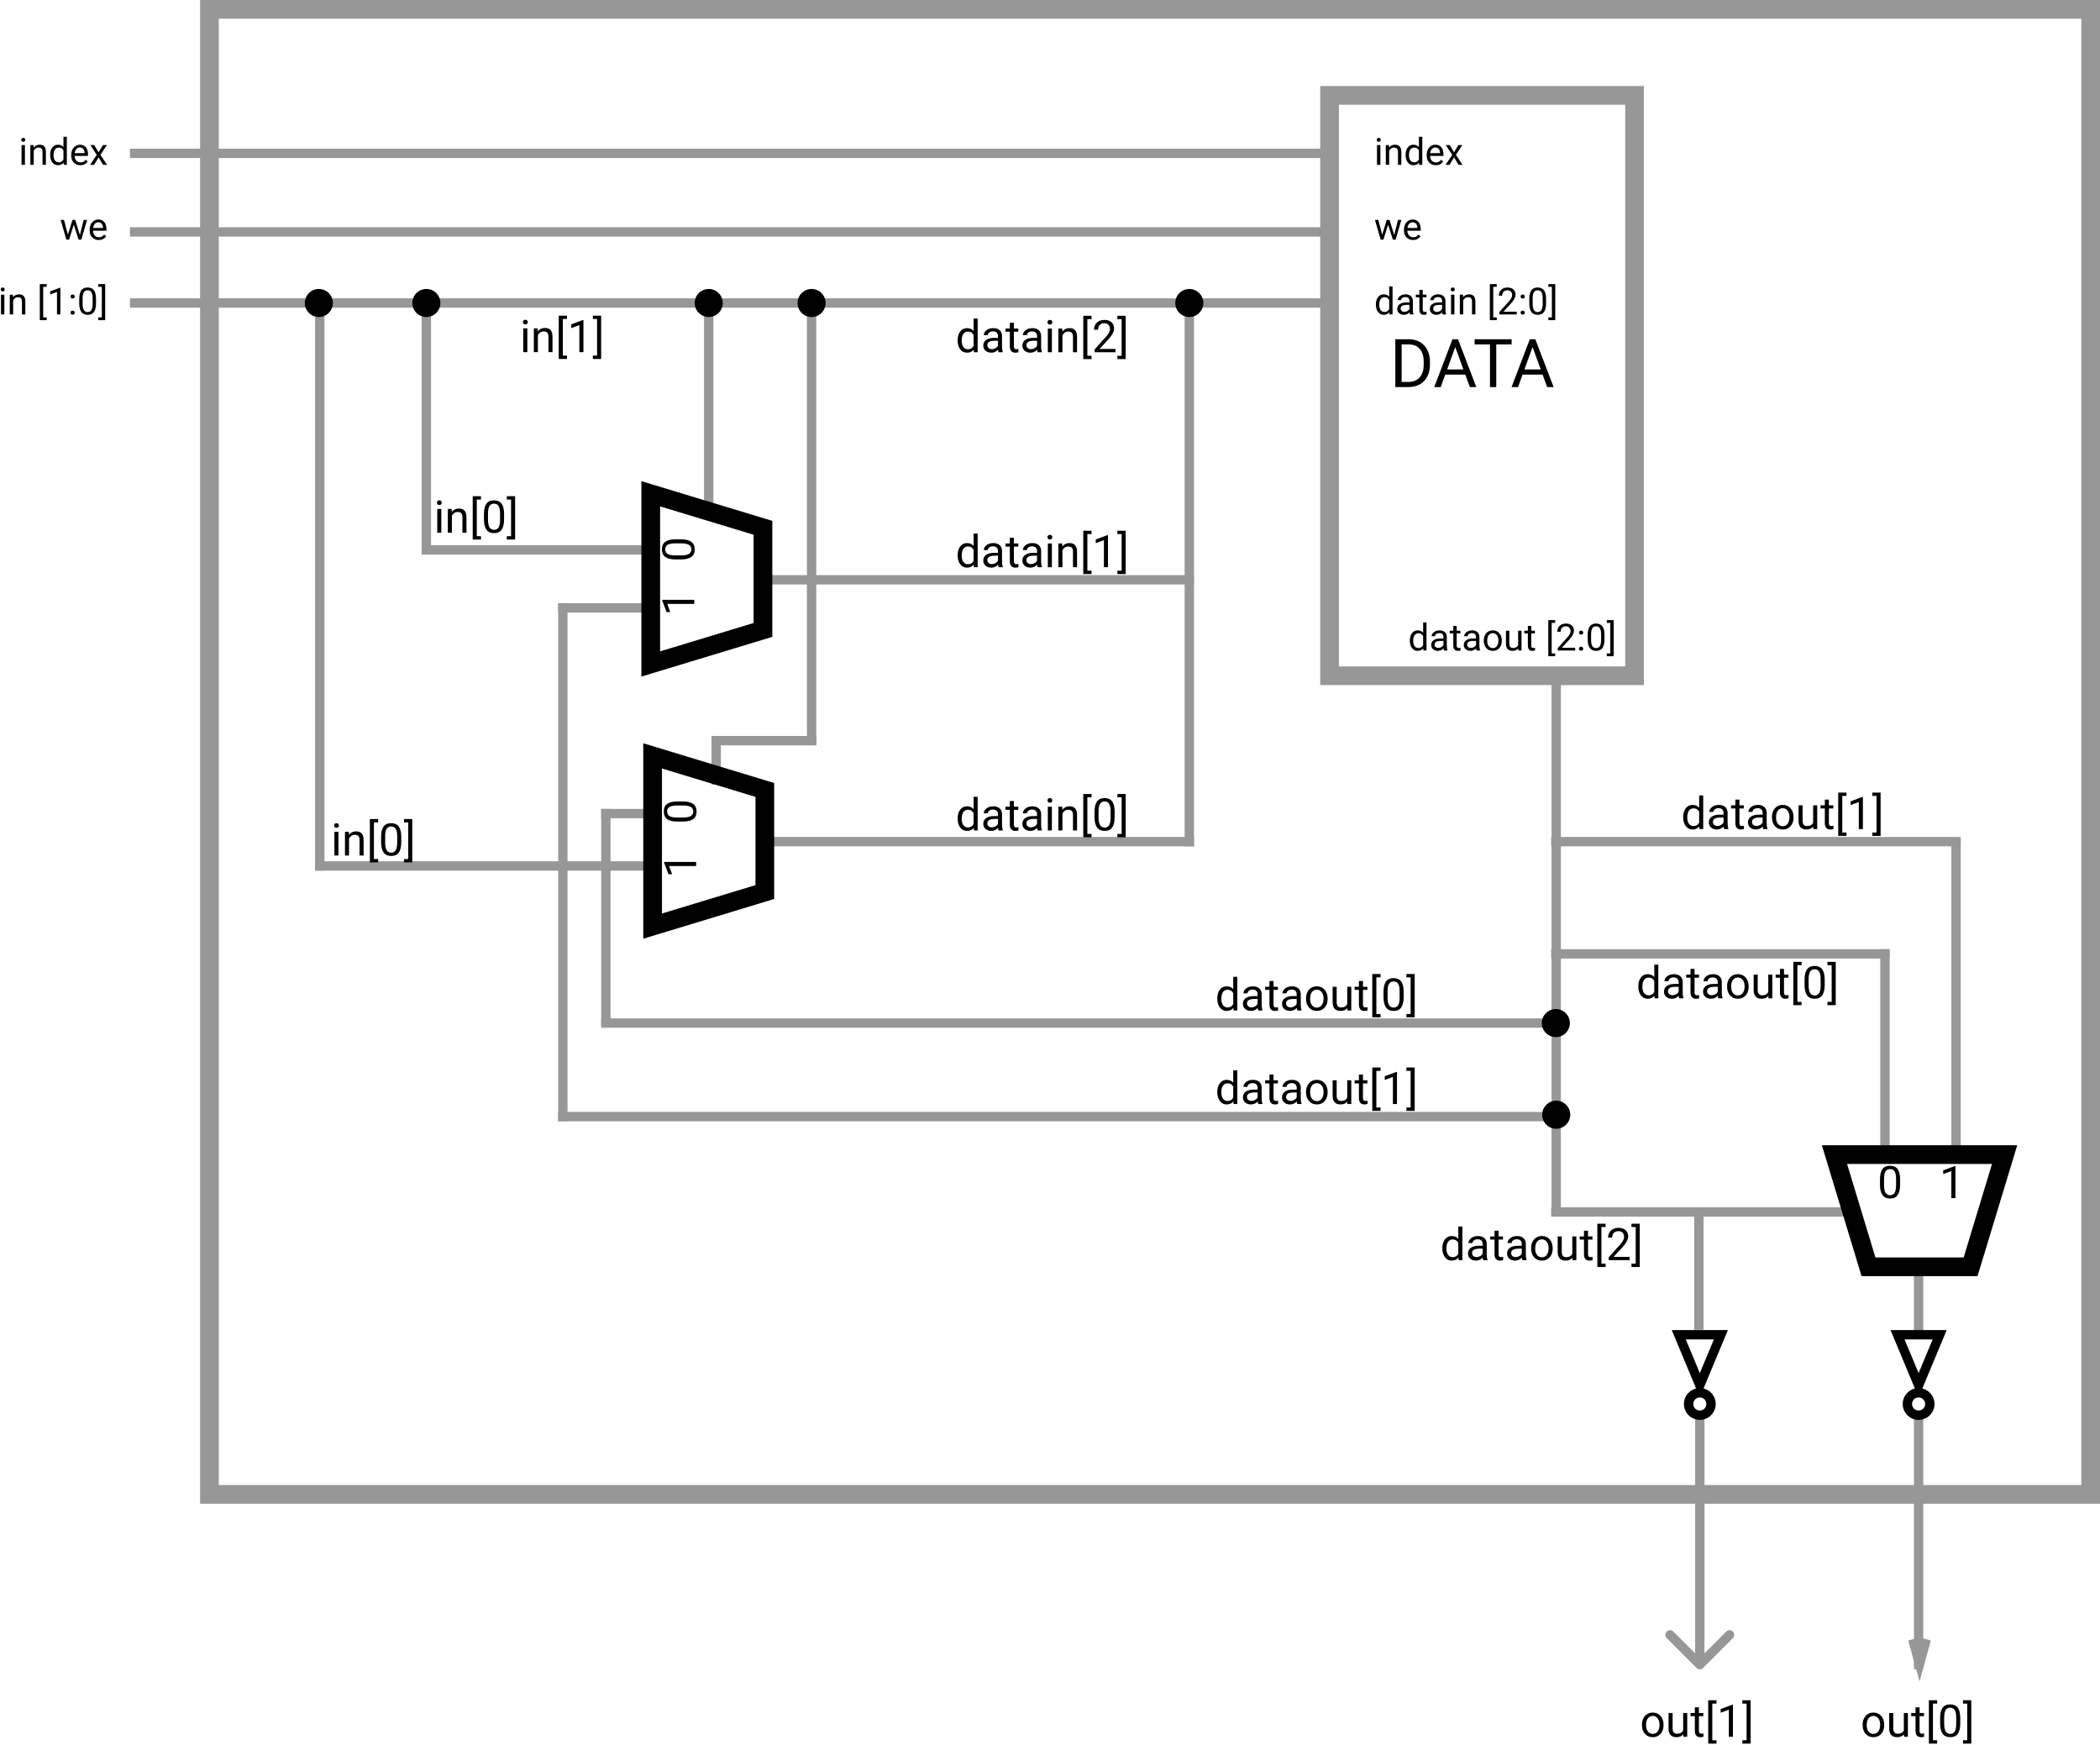 <svg width="1123" height="933" viewBox="0 0 1123 933" version="1.1" xmlns="http://www.w3.org/2000/svg" xmlns:xlink="http://www.w3.org/1999/xlink" xmlns:figma="http://www.figma.com/figma/ns">
<title>L2 Cache LRU Unit</title>
<desc>Created using Figma</desc>
<g id="Canvas" transform="translate(1189 280)" figma:type="canvas">
<g id="Arrow" style="mix-blend-mode:normal;" figma:type="vector">
<use xlink:href="#path0_stroke" transform="matrix(6.12323e-17 1 -1 6.12323e-17 -280 477)" fill="#979797" style="mix-blend-mode:normal;"/>
</g>
<g id="Rectangle-8" style="mix-blend-mode:normal;" figma:type="vector">
<use xlink:href="#path1_stroke" transform="translate(-1077 -275)" fill="#979797" style="mix-blend-mode:normal;"/>
</g>
<g id="Line-Copy-16" style="mix-blend-mode:normal;" figma:type="vector">
<use xlink:href="#path2_stroke" transform="translate(-163 481)" fill="#979797" style="mix-blend-mode:normal;"/>
</g>
<g id="Line-Copy-16" style="mix-blend-mode:normal;" figma:type="vector">
<use xlink:href="#path3_stroke" transform="translate(-163 397)" fill="#979797" style="mix-blend-mode:normal;"/>
</g>
<g id="Line-Copy-16-decoration-1" style="mix-blend-mode:normal;" figma:type="vector">
<use xlink:href="#path4_stroke" transform="translate(-165.5 598.848)" fill="#979797" style="mix-blend-mode:normal;"/>
</g>
<g id="Line" style="mix-blend-mode:normal;" figma:type="vector">
<use xlink:href="#path5_stroke" transform="translate(-1117 -198)" fill="#979797" style="mix-blend-mode:normal;"/>
</g>
<g id="Line" style="mix-blend-mode:normal;" figma:type="vector">
<use xlink:href="#path5_stroke" transform="translate(-1117 -156)" fill="#979797" style="mix-blend-mode:normal;"/>
</g>
<g id="Line" style="mix-blend-mode:normal;" figma:type="vector">
<use xlink:href="#path5_stroke" transform="translate(-1117 -118)" fill="#979797" style="mix-blend-mode:normal;"/>
</g>
<g id="Line" style="mix-blend-mode:normal;" figma:type="vector">
<use xlink:href="#path6_stroke" transform="matrix(6.12323e-17 1 -1 6.12323e-17 -961 -118)" fill="#979797" style="mix-blend-mode:normal;"/>
</g>
<g id="Line" style="mix-blend-mode:normal;" figma:type="vector">
<use xlink:href="#path7_stroke" transform="matrix(6.12323e-17 1 -1 6.12323e-17 -810 -118)" fill="#979797" style="mix-blend-mode:normal;"/>
</g>
<g id="Line" style="mix-blend-mode:normal;" figma:type="vector">
<use xlink:href="#path8_stroke" transform="matrix(6.12323e-17 1 -1 6.12323e-17 -755 -118)" fill="#979797" style="mix-blend-mode:normal;"/>
</g>
<g id="Line" style="mix-blend-mode:normal;" figma:type="vector">
<use xlink:href="#path9_stroke" transform="matrix(1 -2.44929e-16 2.44929e-16 1 -806 116)" fill="#979797" style="mix-blend-mode:normal;"/>
</g>
<g id="Line" style="mix-blend-mode:normal;" figma:type="vector">
<use xlink:href="#path10_stroke" transform="translate(-888 45)" fill="#979797" style="mix-blend-mode:normal;"/>
</g>
<g id="Line" style="mix-blend-mode:normal;" figma:type="vector">
<use xlink:href="#path11_stroke" transform="translate(-865 155)" fill="#979797" style="mix-blend-mode:normal;"/>
</g>
<g id="Line" style="mix-blend-mode:normal;" figma:type="vector">
<use xlink:href="#path12_stroke" transform="matrix(6.12323e-17 -1 1 6.12323e-17 -806 137)" fill="#979797" style="mix-blend-mode:normal;"/>
</g>
<g id="Line" style="mix-blend-mode:normal;" figma:type="vector">
<use xlink:href="#path13_stroke" transform="matrix(6.12323e-17 1 -1 6.12323e-17 -1018 -114)" fill="#979797" style="mix-blend-mode:normal;"/>
</g>
<g id="Line" style="mix-blend-mode:normal;" figma:type="vector">
<use xlink:href="#path14_stroke" transform="matrix(6.12323e-17 1 -1 6.12323e-17 -888 45)" fill="#979797" style="mix-blend-mode:normal;"/>
</g>
<g id="Line" style="mix-blend-mode:normal;" figma:type="vector">
<use xlink:href="#path15_stroke" transform="matrix(6.12323e-17 1 -1 6.12323e-17 -865 155)" fill="#979797" style="mix-blend-mode:normal;"/>
</g>
<g id="Line" style="mix-blend-mode:normal;" figma:type="vector">
<use xlink:href="#path16_stroke" transform="translate(-1018 183)" fill="#979797" style="mix-blend-mode:normal;"/>
</g>
<g id="Line" style="mix-blend-mode:normal;" figma:type="vector">
<use xlink:href="#path17_stroke" transform="translate(-961 14)" fill="#979797" style="mix-blend-mode:normal;"/>
</g>
<g id="Line" style="mix-blend-mode:normal;" figma:type="vector">
<use xlink:href="#path18_stroke" transform="translate(-781 30)" fill="#979797" style="mix-blend-mode:normal;"/>
</g>
<g id="Line" style="mix-blend-mode:normal;" figma:type="vector">
<use xlink:href="#path18_stroke" transform="translate(-781 170)" fill="#979797" style="mix-blend-mode:normal;"/>
</g>
<g id="Line" style="mix-blend-mode:normal;" figma:type="vector">
<use xlink:href="#path19_stroke" transform="matrix(-1.83697e-16 -1 1 -1.83697e-16 -553 170)" fill="#979797" style="mix-blend-mode:normal;"/>
</g>
<g id="Line" style="mix-blend-mode:normal;" figma:type="vector">
<use xlink:href="#path19_stroke" transform="matrix(-1.83697e-16 -1 1 -1.83697e-16 -356.798 367.309)" fill="#979797" style="mix-blend-mode:normal;"/>
</g>
<g id="Line" style="mix-blend-mode:normal;" figma:type="vector">
<use xlink:href="#path20_stroke" transform="matrix(-1 -1.22465e-16 1.22465e-16 -1 -357 267)" fill="#979797" style="mix-blend-mode:normal;"/>
</g>
<g id="Line" style="mix-blend-mode:normal;" figma:type="vector">
<use xlink:href="#path21_stroke" transform="matrix(-1 1.22465e-16 -1.22465e-16 -1 -202 368)" fill="#979797" style="mix-blend-mode:normal;"/>
</g>
<g id="Line" style="mix-blend-mode:normal;" figma:type="vector">
<use xlink:href="#path22_stroke" transform="matrix(-1 1.22465e-16 -1.22465e-16 -1 -181 230)" fill="#979797" style="mix-blend-mode:normal;"/>
</g>
<g id="Line" style="mix-blend-mode:normal;" figma:type="vector">
<use xlink:href="#path23_stroke" transform="matrix(-1 1.22465e-16 -1.22465e-16 -1 -143 170)" fill="#979797" style="mix-blend-mode:normal;"/>
</g>
<g id="Line" style="mix-blend-mode:normal;" figma:type="vector">
<use xlink:href="#path24_stroke" transform="matrix(-1.83697e-16 -1 1 -1.83697e-16 -143 333)" fill="#979797" style="mix-blend-mode:normal;"/>
</g>
<g id="Line" style="mix-blend-mode:normal;" figma:type="vector">
<use xlink:href="#path25_stroke" transform="matrix(-1.83697e-16 -1 1 -1.83697e-16 -181 338)" fill="#979797" style="mix-blend-mode:normal;"/>
</g>
<g id="index" style="mix-blend-mode:normal;" figma:type="text">
<use xlink:href="#path26_fill" transform="translate(-1179 -210.425)" style="mix-blend-mode:normal;"/>
</g>
<g id="we" style="mix-blend-mode:normal;" figma:type="text">
<use xlink:href="#path27_fill" transform="translate(-1157 -170.425)" style="mix-blend-mode:normal;"/>
</g>
<g id="in [1:0]" style="mix-blend-mode:normal;" figma:type="text">
<use xlink:href="#path28_fill" transform="translate(-1190 -130.425)" style="mix-blend-mode:normal;"/>
</g>
<g id="array" style="mix-blend-mode:normal;" figma:type="frame">
<g id="Rectangle-9" style="mix-blend-mode:normal;" figma:type="vector">
<use xlink:href="#path29_stroke" transform="translate(-478 -229)" fill="#979797" style="mix-blend-mode:normal;"/>
</g>
<g id="dataout [2:0]" style="mix-blend-mode:normal;" figma:type="text">
<use xlink:href="#path30_fill" transform="translate(-436 49.245)" style="mix-blend-mode:normal;"/>
</g>
<g id="datain [2:0]" style="mix-blend-mode:normal;" figma:type="text">
<use xlink:href="#path31_fill" transform="translate(-454.155 -130.425)" style="mix-blend-mode:normal;"/>
</g>
<g id="we" style="mix-blend-mode:normal;" figma:type="text">
<use xlink:href="#path27_fill" transform="translate(-454.155 -170.425)" style="mix-blend-mode:normal;"/>
</g>
<g id="index" style="mix-blend-mode:normal;" figma:type="text">
<use xlink:href="#path26_fill" transform="translate(-454.155 -210.425)" style="mix-blend-mode:normal;"/>
</g>
<g id="DATA" style="mix-blend-mode:normal;" figma:type="text">
<use xlink:href="#path32_fill" transform="translate(-445.798 -106.425)" style="mix-blend-mode:normal;"/>
</g>
</g>
<g id="out[0]" style="mix-blend-mode:normal;" figma:type="text">
<use xlink:href="#path33_fill" transform="translate(-194 626.309)" style="mix-blend-mode:normal;"/>
</g>
<g id="mux2" style="mix-blend-mode:normal;" figma:type="frame">
<g id="Rectangle" style="mix-blend-mode:normal;" figma:type="vector">
<use xlink:href="#path34_stroke" transform="matrix(6.12323e-17 1 1 -6.12323e-17 -841 -16)" style="mix-blend-mode:normal;"/>
</g>
<g id="0" style="mix-blend-mode:normal;" figma:type="text">
<use xlink:href="#path35_fill" transform="matrix(6.12323e-17 1 1 -6.12323e-17 -840 6.995)" style="mix-blend-mode:normal;"/>
</g>
<g id="1" style="mix-blend-mode:normal;" figma:type="text">
<use xlink:href="#path36_fill" transform="matrix(6.12323e-17 -1 1 6.12323e-17 -840 49.245)" style="mix-blend-mode:normal;"/>
</g>
</g>
<g id="mux2" style="mix-blend-mode:normal;" figma:type="frame">
<g id="Rectangle" style="mix-blend-mode:normal;" figma:type="vector">
<use xlink:href="#path34_stroke" transform="matrix(6.12323e-17 1 1 -6.12323e-17 -840 124.153)" style="mix-blend-mode:normal;"/>
</g>
<g id="0" style="mix-blend-mode:normal;" figma:type="text">
<use xlink:href="#path35_fill" transform="matrix(6.12323e-17 1 1 -6.12323e-17 -839 147.148)" style="mix-blend-mode:normal;"/>
</g>
<g id="1" style="mix-blend-mode:normal;" figma:type="text">
<use xlink:href="#path36_fill" transform="matrix(6.12323e-17 -1 1 6.12323e-17 -839 189.398)" style="mix-blend-mode:normal;"/>
</g>
</g>
<g id="mux2" style="mix-blend-mode:normal;" figma:type="frame">
<g id="Rectangle" style="mix-blend-mode:normal;" figma:type="vector">
<use xlink:href="#path34_stroke" transform="matrix(1 1.22465e-16 -1.22465e-16 1 -208 337.309)" style="mix-blend-mode:normal;"/>
</g>
<g id="0" style="mix-blend-mode:normal;" figma:type="text">
<use xlink:href="#path35_fill" transform="matrix(1 1.22465e-16 -1.22465e-16 1 -185.005 338.309)" style="mix-blend-mode:normal;"/>
</g>
<g id="1" style="mix-blend-mode:normal;" figma:type="text">
<use xlink:href="#path36_fill" transform="translate(-151.855 338.309)" style="mix-blend-mode:normal;"/>
</g>
</g>
<g id="in[1]" style="mix-blend-mode:normal;" figma:type="text">
<use xlink:href="#path37_fill" transform="translate(-911 -114)" style="mix-blend-mode:normal;"/>
</g>
<g id="in[0]" style="mix-blend-mode:normal;" figma:type="text">
<use xlink:href="#path38_fill" transform="translate(-957 -17.455)" style="mix-blend-mode:normal;"/>
</g>
<g id="in[0]" style="mix-blend-mode:normal;" figma:type="text">
<use xlink:href="#path38_fill" transform="translate(-1012 155.153)" style="mix-blend-mode:normal;"/>
</g>
<g id="Ellipse" style="mix-blend-mode:normal;" figma:type="ellipse">
<use xlink:href="#path39_fill" transform="translate(-1026 -125.5)" style="mix-blend-mode:normal;"/>
</g>
<g id="Ellipse" style="mix-blend-mode:normal;" figma:type="ellipse">
<use xlink:href="#path39_fill" transform="translate(-968.5 -125.5)" style="mix-blend-mode:normal;"/>
</g>
<g id="Ellipse" style="mix-blend-mode:normal;" figma:type="ellipse">
<use xlink:href="#path39_fill" transform="translate(-817.5 -125.5)" style="mix-blend-mode:normal;"/>
</g>
<g id="Ellipse" style="mix-blend-mode:normal;" figma:type="ellipse">
<use xlink:href="#path39_fill" transform="translate(-762.5 -125.5)" style="mix-blend-mode:normal;"/>
</g>
<g id="Ellipse" style="mix-blend-mode:normal;" figma:type="ellipse">
<use xlink:href="#path39_fill" transform="translate(-560.5 -125.5)" style="mix-blend-mode:normal;"/>
</g>
<g id="datain[2]" style="mix-blend-mode:normal;" figma:type="text">
<use xlink:href="#path40_fill" transform="translate(-678 -113.925)" style="mix-blend-mode:normal;"/>
</g>
<g id="datain[1]" style="mix-blend-mode:normal;" figma:type="text">
<use xlink:href="#path41_fill" transform="translate(-678 1)" style="mix-blend-mode:normal;"/>
</g>
<g id="datain[0]" style="mix-blend-mode:normal;" figma:type="text">
<use xlink:href="#path42_fill" transform="translate(-678 141.748)" style="mix-blend-mode:normal;"/>
</g>
<g id="dataout[0]" style="mix-blend-mode:normal;" figma:type="text">
<use xlink:href="#path43_fill" transform="translate(-539.155 238)" style="mix-blend-mode:normal;"/>
</g>
<g id="Line" style="mix-blend-mode:normal;" figma:type="vector">
<use xlink:href="#path44_stroke" transform="matrix(-1 -1.22465e-16 1.22465e-16 -1 -357 317)" fill="#979797" style="mix-blend-mode:normal;"/>
</g>
<g id="dataout[1]" style="mix-blend-mode:normal;" figma:type="text">
<use xlink:href="#path45_fill" transform="translate(-539.155 288)" style="mix-blend-mode:normal;"/>
</g>
<g id="Ellipse" style="mix-blend-mode:normal;" figma:type="ellipse">
<use xlink:href="#path39_fill" transform="translate(-364.298 308.5)" style="mix-blend-mode:normal;"/>
</g>
<g id="Ellipse" style="mix-blend-mode:normal;" figma:type="ellipse">
<use xlink:href="#path39_fill" transform="translate(-364.5 259.5)" style="mix-blend-mode:normal;"/>
</g>
<g id="dataout[2]" style="mix-blend-mode:normal;" figma:type="text">
<use xlink:href="#path46_fill" transform="translate(-418.798 371.5)" style="mix-blend-mode:normal;"/>
</g>
<g id="dataout[0]" style="mix-blend-mode:normal;" figma:type="text">
<use xlink:href="#path43_fill" transform="translate(-314 231.5)" style="mix-blend-mode:normal;"/>
</g>
<g id="dataout[1]" style="mix-blend-mode:normal;" figma:type="text">
<use xlink:href="#path45_fill" transform="translate(-290 141)" style="mix-blend-mode:normal;"/>
</g>
<g id="Polygon" style="mix-blend-mode:normal;" figma:type="regular-polygon">
<use xlink:href="#path47_stroke" transform="matrix(-1 1.22465e-16 -1.22465e-16 -1 -150 460.654)" style="mix-blend-mode:normal;"/>
</g>
<g id="Ellipse 2" style="mix-blend-mode:normal;" figma:type="ellipse">
<use xlink:href="#path48_stroke" transform="translate(-169 464.654)" style="mix-blend-mode:normal;"/>
</g>
<g id="Polygon" style="mix-blend-mode:normal;" figma:type="regular-polygon">
<use xlink:href="#path47_stroke" transform="matrix(-1 1.22465e-16 -1.22465e-16 -1 -267 460.654)" style="mix-blend-mode:normal;"/>
</g>
<g id="Ellipse 2" style="mix-blend-mode:normal;" figma:type="ellipse">
<use xlink:href="#path48_stroke" transform="translate(-286 464.654)" style="mix-blend-mode:normal;"/>
</g>
<g id="out[1]" style="mix-blend-mode:normal;" figma:type="text">
<use xlink:href="#path49_fill" transform="translate(-312 626.309)" style="mix-blend-mode:normal;"/>
</g>
<g id="Line 2" style="mix-blend-mode:normal;" figma:type="line">
<use xlink:href="#path50_stroke" transform="matrix(6.12323e-17 1 -1 6.12323e-17 -283 368)" fill="#979797" style="mix-blend-mode:normal;"/>
</g>
</g>
<defs>
<path id="path0_stroke" d="M 134.768 1.768C 135.744 0.791 135.744 -0.791 134.768 -1.768L 118.858 -17.678C 117.882 -18.654 116.299 -18.654 115.322 -17.678C 114.346 -16.701 114.346 -15.118 115.322 -14.142L 129.464 0L 115.322 14.142C 114.346 15.118 114.346 16.701 115.322 17.678C 116.299 18.654 117.882 18.654 118.858 17.678L 134.768 1.768ZM 0 2.5L 133 2.5L 133 -2.5L 0 -2.5L 0 2.5Z"/>
<path id="path1_stroke" d="M 6.85098e-07 0L 6.85098e-07 -5L -5 -5L -5 0L 6.85098e-07 0ZM 1006 0L 1011 0L 1011 -5L 1006 -5L 1006 0ZM 1006 794L 1006 799L 1011 799L 1011 794L 1006 794ZM 6.85098e-07 794L -5 794L -5 799L 6.85098e-07 799L 6.85098e-07 794ZM 6.85098e-07 5L 1006 5L 1006 -5L 6.85098e-07 -5L 6.85098e-07 5ZM 1001 0L 1001 794L 1011 794L 1011 0L 1001 0ZM 1006 789L 6.85098e-07 789L 6.85098e-07 799L 1006 799L 1006 789ZM 5 794L 5 0L -5 0L -5 794L 5 794Z"/>
<path id="path2_stroke" d="M 2.5 0L 2.5 -2.5L -2.5 -2.5L -2.5 0L 2.5 0ZM -2.5 129L -2.5 131.5L 2.5 131.5L 2.5 129L -2.5 129ZM -2.5 0L -2.5 129L 2.5 129L 2.5 0L -2.5 0Z"/>
<path id="path3_stroke" d="M 2.5 0L 2.5 -2.5L -2.5 -2.5L -2.5 0L 2.5 0ZM -2.5 34L -2.5 36.5L 2.5 36.5L 2.5 34L -2.5 34ZM -2.5 0L -2.5 34L 2.5 34L 2.5 0L -2.5 0Z"/>
<path id="path4_stroke" d="M 2.409 -0.669L 1.74 -3.078L -3.078 -1.74L -2.409 0.669L 2.409 -0.669ZM 3 10.8L 0.591 11.469L 3 20.141L 5.409 11.469L 3 10.8ZM 8.409 0.669L 9.078 -1.74L 4.26 -3.078L 3.591 -0.669L 8.409 0.669ZM -2.409 0.669L 0.591 11.469L 5.409 10.131L 2.409 -0.669L -2.409 0.669ZM 5.409 11.469L 8.409 0.669L 3.591 -0.669L 0.591 10.131L 5.409 11.469Z"/>
<path id="path5_stroke" d="M 639 2.5L 641.5 2.5L 641.5 -2.5L 639 -2.5L 639 2.5ZM 0 -2.5L -2.5 -2.5L -2.5 2.5L 0 2.5L 0 -2.5ZM 639 -2.5L 0 -2.5L 0 2.5L 639 2.5L 639 -2.5Z"/>
<path id="path6_stroke" d="M 132 2.5L 134.5 2.5L 134.5 -2.5L 132 -2.5L 132 2.5ZM 0 -2.5L -2.5 -2.5L -2.5 2.5L 0 2.5L 0 -2.5ZM 132 -2.5L 0 -2.5L 0 2.5L 132 2.5L 132 -2.5Z"/>
<path id="path7_stroke" d="M 110 2.5L 112.5 2.5L 112.5 -2.5L 110 -2.5L 110 2.5ZM 0 -2.5L -2.5 -2.5L -2.5 2.5L 0 2.5L 0 -2.5ZM 110 -2.5L 0 -2.5L 0 2.5L 110 2.5L 110 -2.5Z"/>
<path id="path8_stroke" d="M 234 2.5L 236.5 2.5L 236.5 -2.5L 234 -2.5L 234 2.5ZM 0 -2.5L -2.5 -2.5L -2.5 2.5L 0 2.5L 0 -2.5ZM 234 -2.5L 0 -2.5L 0 2.5L 234 2.5L 234 -2.5Z"/>
<path id="path9_stroke" d="M 51 2.5L 53.5 2.5L 53.5 -2.5L 51 -2.5L 51 2.5ZM 0 -2.5L -2.5 -2.5L -2.5 2.5L 0 2.5L 0 -2.5ZM 51 -2.5L 0 -2.5L 0 2.5L 51 2.5L 51 -2.5Z"/>
<path id="path10_stroke" d="M 47 2.5L 49.5 2.5L 49.5 -2.5L 47 -2.5L 47 2.5ZM 0 -2.5L -2.5 -2.5L -2.5 2.5L 0 2.5L 0 -2.5ZM 47 -2.5L 0 -2.5L 0 2.5L 47 2.5L 47 -2.5Z"/>
<path id="path11_stroke" d="M 26 2.5L 28.5 2.5L 28.5 -2.5L 26 -2.5L 26 2.5ZM 0 -2.5L -2.5 -2.5L -2.5 2.5L 0 2.5L 0 -2.5ZM 26 -2.5L 0 -2.5L 0 2.5L 26 2.5L 26 -2.5Z"/>
<path id="path12_stroke" d="M 20 2.5L 22.5 2.5L 22.5 -2.5L 20 -2.5L 20 2.5ZM 0 -2.5L -2.5 -2.5L -2.5 2.5L 0 2.5L 0 -2.5ZM 20 -2.5L 0 -2.5L 0 2.5L 20 2.5L 20 -2.5Z"/>
<path id="path13_stroke" d="M 297 2.5L 299.5 2.5L 299.5 -2.5L 297 -2.5L 297 2.5ZM 0 -2.5L -2.5 -2.5L -2.5 2.5L 0 2.5L 0 -2.5ZM 297 -2.5L 0 -2.5L 0 2.5L 297 2.5L 297 -2.5Z"/>
<path id="path14_stroke" d="M 272 2.5L 274.5 2.5L 274.5 -2.5L 272 -2.5L 272 2.5ZM 0 -2.5L -2.5 -2.5L -2.5 2.5L 0 2.5L 0 -2.5ZM 272 -2.5L 0 -2.5L 0 2.5L 272 2.5L 272 -2.5Z"/>
<path id="path15_stroke" d="M 111 2.5L 113.5 2.5L 113.5 -2.5L 111 -2.5L 111 2.5ZM 0 -2.5L -2.5 -2.5L -2.5 2.5L 0 2.5L 0 -2.5ZM 111 -2.5L 0 -2.5L 0 2.5L 111 2.5L 111 -2.5Z"/>
<path id="path16_stroke" d="M 174 2.5L 176.5 2.5L 176.5 -2.5L 174 -2.5L 174 2.5ZM 0 -2.5L -2.5 -2.5L -2.5 2.5L 0 2.5L 0 -2.5ZM 174 -2.5L 0 -2.5L 0 2.5L 174 2.5L 174 -2.5Z"/>
<path id="path17_stroke" d="M 117 2.5L 119.5 2.5L 119.5 -2.5L 117 -2.5L 117 2.5ZM 0 -2.5L -2.5 -2.5L -2.5 2.5L 0 2.5L 0 -2.5ZM 117 -2.5L 0 -2.5L 0 2.5L 117 2.5L 117 -2.5Z"/>
<path id="path18_stroke" d="M 228 2.5L 230.5 2.5L 230.5 -2.5L 228 -2.5L 228 2.5ZM 0 -2.5L -2.5 -2.5L -2.5 2.5L 0 2.5L 0 -2.5ZM 228 -2.5L 0 -2.5L 0 2.5L 228 2.5L 228 -2.5Z"/>
<path id="path19_stroke" d="M 285 2.5L 287.5 2.5L 287.5 -2.5L 285 -2.5L 285 2.5ZM 0 -2.5L -2.5 -2.5L -2.5 2.5L 0 2.5L 0 -2.5ZM 285 -2.5L 0 -2.5L 0 2.5L 285 2.5L 285 -2.5Z"/>
<path id="path20_stroke" d="M 508 2.5L 510.5 2.5L 510.5 -2.5L 508 -2.5L 508 2.5ZM 0 -2.5L -2.5 -2.5L -2.5 2.5L 0 2.5L 0 -2.5ZM 508 -2.5L 0 -2.5L 0 2.5L 508 2.5L 508 -2.5Z"/>
<path id="path21_stroke" d="M 155 2.5L 157.5 2.5L 157.5 -2.5L 155 -2.5L 155 2.5ZM 0 -2.5L -2.5 -2.5L -2.5 2.5L 0 2.5L 0 -2.5ZM 155 -2.5L 0 -2.5L 0 2.5L 155 2.5L 155 -2.5Z"/>
<path id="path22_stroke" d="M 176 2.5L 178.5 2.5L 178.5 -2.5L 176 -2.5L 176 2.5ZM 0 -2.5L -2.5 -2.5L -2.5 2.5L 0 2.5L 0 -2.5ZM 176 -2.5L 0 -2.5L 0 2.5L 176 2.5L 176 -2.5Z"/>
<path id="path23_stroke" d="M 214 2.5L 216.5 2.5L 216.5 -2.5L 214 -2.5L 214 2.5ZM 0 -2.5L -2.5 -2.5L -2.5 2.5L 0 2.5L 0 -2.5ZM 214 -2.5L 0 -2.5L 0 2.5L 214 2.5L 214 -2.5Z"/>
<path id="path24_stroke" d="M 162 2.5L 164.5 2.5L 164.5 -2.5L 162 -2.5L 162 2.5ZM 0 -2.5L -2.5 -2.5L -2.5 2.5L 0 2.5L 0 -2.5ZM 162 -2.5L 0 -2.5L 0 2.5L 162 2.5L 162 -2.5Z"/>
<path id="path25_stroke" d="M 108 2.5L 110.5 2.5L 110.5 -2.5L 108 -2.5L 108 2.5ZM 0 -2.5L -2.5 -2.5L -2.5 2.5L 0 2.5L 0 -2.5ZM 108 -2.5L 0 -2.5L 0 2.5L 108 2.5L 108 -2.5Z"/>
<path id="path26_fill" d="M 3.33 18.555L 1.523 18.555L 1.523 7.988L 3.33 7.988L 3.33 18.555ZM 1.377 5.186C 1.377 4.893 1.465 4.645 1.641 4.443C 1.823 4.242 2.09 4.141 2.441 4.141C 2.793 4.141 3.06 4.242 3.242 4.443C 3.424 4.645 3.516 4.893 3.516 5.186C 3.516 5.479 3.424 5.723 3.242 5.918C 3.06 6.113 2.793 6.211 2.441 6.211C 2.09 6.211 1.823 6.113 1.641 5.918C 1.465 5.723 1.377 5.479 1.377 5.186ZM 7.939 7.988L 7.998 9.316C 8.805 8.301 9.86 7.793 11.162 7.793C 13.395 7.793 14.521 9.053 14.541 11.572L 14.541 18.555L 12.734 18.555L 12.734 11.562C 12.728 10.801 12.552 10.238 12.207 9.873C 11.868 9.508 11.338 9.326 10.615 9.326C 10.029 9.326 9.515 9.482 9.072 9.795C 8.63 10.107 8.285 10.518 8.037 11.025L 8.037 18.555L 6.23 18.555L 6.23 7.988L 7.939 7.988ZM 16.826 13.184C 16.826 11.562 17.21 10.26 17.979 9.277C 18.747 8.288 19.753 7.793 20.996 7.793C 22.233 7.793 23.213 8.216 23.936 9.062L 23.936 3.555L 25.742 3.555L 25.742 18.555L 24.082 18.555L 23.994 17.422C 23.271 18.307 22.266 18.75 20.977 18.75C 19.753 18.75 18.753 18.249 17.979 17.246C 17.21 16.244 16.826 14.935 16.826 13.32L 16.826 13.184ZM 18.633 13.389C 18.633 14.587 18.88 15.524 19.375 16.201C 19.87 16.878 20.553 17.217 21.426 17.217C 22.572 17.217 23.408 16.703 23.936 15.674L 23.936 10.82C 23.395 9.824 22.565 9.326 21.445 9.326C 20.56 9.326 19.87 9.668 19.375 10.352C 18.88 11.035 18.633 12.047 18.633 13.389ZM 32.94 18.75C 31.507 18.75 30.342 18.281 29.443 17.344C 28.545 16.4 28.096 15.14 28.096 13.565L 28.096 13.232C 28.096 12.184 28.294 11.25 28.691 10.43C 29.095 9.603 29.655 8.958 30.371 8.496C 31.094 8.027 31.875 7.793 32.715 7.793C 34.089 7.793 35.156 8.245 35.918 9.15C 36.68 10.055 37.06 11.351 37.06 13.037L 37.06 13.789L 29.902 13.789C 29.928 14.831 30.231 15.674 30.811 16.318C 31.396 16.956 32.139 17.275 33.037 17.275C 33.675 17.275 34.215 17.145 34.658 16.885C 35.101 16.624 35.488 16.279 35.82 15.85L 36.924 16.709C 36.038 18.07 34.71 18.75 32.94 18.75ZM 32.715 9.277C 31.986 9.277 31.374 9.544 30.879 10.078C 30.384 10.605 30.078 11.348 29.961 12.305L 35.254 12.305L 35.254 12.168C 35.202 11.25 34.954 10.54 34.512 10.039C 34.069 9.531 33.47 9.277 32.715 9.277ZM 42.705 11.846L 45.049 7.988L 47.158 7.988L 43.701 13.213L 47.266 18.555L 45.176 18.555L 42.734 14.6L 40.293 18.555L 38.193 18.555L 41.758 13.213L 38.301 7.988L 40.391 7.988L 42.705 11.846Z"/>
<path id="path27_fill" d="M 10.723 16.064L 12.754 7.988L 14.56 7.988L 11.484 18.555L 10.02 18.555L 7.451 10.547L 4.951 18.555L 3.486 18.555L 0.42 7.988L 2.217 7.988L 4.297 15.898L 6.758 7.988L 8.213 7.988L 10.723 16.064ZM 20.791 18.75C 19.359 18.75 18.193 18.281 17.295 17.344C 16.396 16.4 15.947 15.14 15.947 13.565L 15.947 13.232C 15.947 12.184 16.146 11.25 16.543 10.43C 16.947 9.603 17.506 8.958 18.223 8.496C 18.945 8.027 19.727 7.793 20.566 7.793C 21.94 7.793 23.008 8.245 23.77 9.15C 24.531 10.055 24.912 11.351 24.912 13.037L 24.912 13.789L 17.754 13.789C 17.78 14.831 18.083 15.674 18.662 16.318C 19.248 16.956 19.99 17.275 20.889 17.275C 21.527 17.275 22.067 17.145 22.51 16.885C 22.953 16.624 23.34 16.279 23.672 15.85L 24.775 16.709C 23.89 18.07 22.562 18.75 20.791 18.75ZM 20.566 9.277C 19.837 9.277 19.225 9.544 18.73 10.078C 18.236 10.605 17.93 11.348 17.812 12.305L 23.105 12.305L 23.105 12.168C 23.053 11.25 22.806 10.54 22.363 10.039C 21.921 9.531 21.322 9.277 20.566 9.277Z"/>
<path id="path28_fill" d="M 3.33 18.555L 1.523 18.555L 1.523 7.988L 3.33 7.988L 3.33 18.555ZM 1.377 5.186C 1.377 4.893 1.465 4.645 1.641 4.443C 1.823 4.242 2.09 4.141 2.441 4.141C 2.793 4.141 3.06 4.242 3.242 4.443C 3.424 4.645 3.516 4.893 3.516 5.186C 3.516 5.479 3.424 5.723 3.242 5.918C 3.06 6.113 2.793 6.211 2.441 6.211C 2.09 6.211 1.823 6.113 1.641 5.918C 1.465 5.723 1.377 5.479 1.377 5.186ZM 7.939 7.988L 7.998 9.316C 8.805 8.301 9.86 7.793 11.162 7.793C 13.395 7.793 14.521 9.053 14.541 11.572L 14.541 18.555L 12.734 18.555L 12.734 11.562C 12.728 10.801 12.552 10.238 12.207 9.873C 11.868 9.508 11.338 9.326 10.615 9.326C 10.029 9.326 9.515 9.482 9.072 9.795C 8.63 10.107 8.285 10.518 8.037 11.025L 8.037 18.555L 6.23 18.555L 6.23 7.988L 7.939 7.988ZM 25.967 3.789L 24.102 3.789L 24.102 20.117L 25.967 20.117L 25.967 21.602L 22.285 21.602L 22.285 2.305L 25.967 2.305L 25.967 3.789ZM 33.291 18.555L 31.475 18.555L 31.475 6.514L 27.832 7.852L 27.832 6.211L 33.008 4.268L 33.291 4.268L 33.291 18.555ZM 38.711 17.607C 38.711 17.295 38.802 17.035 38.984 16.826C 39.173 16.618 39.453 16.514 39.824 16.514C 40.195 16.514 40.475 16.618 40.664 16.826C 40.859 17.035 40.957 17.295 40.957 17.607C 40.957 17.907 40.859 18.158 40.664 18.359C 40.475 18.561 40.195 18.662 39.824 18.662C 39.453 18.662 39.173 18.561 38.984 18.359C 38.802 18.158 38.711 17.907 38.711 17.607ZM 38.721 8.984C 38.721 8.672 38.812 8.411 38.994 8.203C 39.183 7.995 39.463 7.891 39.834 7.891C 40.205 7.891 40.485 7.995 40.674 8.203C 40.869 8.411 40.967 8.672 40.967 8.984C 40.967 9.284 40.869 9.535 40.674 9.736C 40.485 9.938 40.205 10.039 39.834 10.039C 39.463 10.039 39.183 9.938 38.994 9.736C 38.812 9.535 38.721 9.284 38.721 8.984ZM 52.344 12.49C 52.344 14.606 51.982 16.178 51.26 17.207C 50.537 18.236 49.408 18.75 47.871 18.75C 46.354 18.75 45.231 18.249 44.502 17.246C 43.773 16.237 43.395 14.733 43.369 12.734L 43.369 10.322C 43.369 8.232 43.73 6.68 44.453 5.664C 45.176 4.648 46.309 4.141 47.852 4.141C 49.382 4.141 50.508 4.632 51.23 5.615C 51.953 6.592 52.324 8.102 52.344 10.146L 52.344 12.49ZM 50.537 10.02C 50.537 8.49 50.322 7.376 49.893 6.68C 49.463 5.977 48.783 5.625 47.852 5.625C 46.927 5.625 46.253 5.973 45.83 6.67C 45.407 7.367 45.189 8.438 45.176 9.883L 45.176 12.773C 45.176 14.31 45.397 15.446 45.84 16.182C 46.289 16.911 46.966 17.275 47.871 17.275C 48.763 17.275 49.424 16.93 49.853 16.24C 50.29 15.55 50.518 14.463 50.537 12.979L 50.537 10.02ZM 53.565 2.305L 57.256 2.305L 57.256 21.602L 53.565 21.602L 53.565 20.117L 55.449 20.117L 55.449 3.789L 53.565 3.789L 53.565 2.305Z"/>
<path id="path29_stroke" d="M 5.04297e-05 9.16992e-06L 5.04297e-05 -5L -5 -5L -5 9.16992e-06L 5.04297e-05 9.16992e-06ZM 163.097 9.16992e-06L 168.097 9.16992e-06L 168.097 -5L 163.097 -5L 163.097 9.16992e-06ZM 163.097 310.309L 163.097 315.309L 168.097 315.309L 168.097 310.309L 163.097 310.309ZM 5.04297e-05 310.309L -5 310.309L -5 315.309L 5.04297e-05 315.309L 5.04297e-05 310.309ZM 5.04297e-05 5L 163.097 5L 163.097 -5L 5.04297e-05 -5L 5.04297e-05 5ZM 158.097 9.16992e-06L 158.097 310.309L 168.097 310.309L 168.097 9.16992e-06L 158.097 9.16992e-06ZM 163.097 305.309L 5.04297e-05 305.309L 5.04297e-05 315.309L 163.097 315.309L 163.097 305.309ZM 5 310.309L 5 9.16992e-06L -5 9.16992e-06L -5 310.309L 5 310.309Z"/>
<path id="path30_fill" d="M 0.928 13.184C 0.928 11.562 1.312 10.26 2.08 9.277C 2.848 8.288 3.854 7.793 5.098 7.793C 6.335 7.793 7.314 8.216 8.037 9.062L 8.037 3.555L 9.844 3.555L 9.844 18.555L 8.184 18.555L 8.096 17.422C 7.373 18.307 6.367 18.75 5.078 18.75C 3.854 18.75 2.855 18.249 2.08 17.246C 1.312 16.244 0.928 14.935 0.928 13.32L 0.928 13.184ZM 2.734 13.389C 2.734 14.587 2.982 15.524 3.477 16.201C 3.971 16.878 4.655 17.217 5.527 17.217C 6.673 17.217 7.51 16.703 8.037 15.674L 8.037 10.82C 7.497 9.824 6.667 9.326 5.547 9.326C 4.661 9.326 3.971 9.668 3.477 10.352C 2.982 11.035 2.734 12.047 2.734 13.389ZM 19.18 18.555C 19.076 18.346 18.991 17.975 18.926 17.441C 18.086 18.314 17.083 18.75 15.918 18.75C 14.876 18.75 14.02 18.457 13.35 17.871C 12.685 17.279 12.354 16.53 12.354 15.625C 12.354 14.525 12.77 13.672 13.604 13.066C 14.443 12.454 15.622 12.148 17.139 12.148L 18.896 12.148L 18.896 11.318C 18.896 10.687 18.708 10.185 18.33 9.814C 17.953 9.437 17.396 9.248 16.66 9.248C 16.016 9.248 15.475 9.411 15.039 9.736C 14.603 10.062 14.385 10.456 14.385 10.918L 12.568 10.918C 12.568 10.391 12.754 9.883 13.125 9.395C 13.503 8.9 14.01 8.509 14.648 8.223C 15.293 7.936 15.999 7.793 16.768 7.793C 17.985 7.793 18.939 8.099 19.629 8.711C 20.319 9.316 20.677 10.153 20.703 11.221L 20.703 16.084C 20.703 17.054 20.827 17.826 21.074 18.398L 21.074 18.555L 19.18 18.555ZM 16.182 17.178C 16.748 17.178 17.285 17.031 17.793 16.738C 18.301 16.445 18.669 16.064 18.896 15.596L 18.896 13.428L 17.48 13.428C 15.267 13.428 14.16 14.075 14.16 15.371C 14.16 15.938 14.349 16.38 14.727 16.699C 15.104 17.018 15.589 17.178 16.182 17.178ZM 25.986 5.43L 25.986 7.988L 27.959 7.988L 27.959 9.385L 25.986 9.385L 25.986 15.938C 25.986 16.361 26.074 16.68 26.25 16.895C 26.426 17.103 26.725 17.207 27.148 17.207C 27.357 17.207 27.643 17.168 28.008 17.09L 28.008 18.555C 27.533 18.685 27.07 18.75 26.621 18.75C 25.814 18.75 25.205 18.506 24.795 18.018C 24.385 17.529 24.18 16.836 24.18 15.938L 24.18 9.385L 22.256 9.385L 22.256 7.988L 24.18 7.988L 24.18 5.43L 25.986 5.43ZM 36.602 18.555C 36.497 18.346 36.413 17.975 36.348 17.441C 35.508 18.314 34.505 18.75 33.34 18.75C 32.298 18.75 31.442 18.457 30.771 17.871C 30.107 17.279 29.775 16.53 29.775 15.625C 29.775 14.525 30.192 13.672 31.025 13.066C 31.865 12.454 33.044 12.148 34.56 12.148L 36.318 12.148L 36.318 11.318C 36.318 10.687 36.13 10.185 35.752 9.814C 35.374 9.437 34.818 9.248 34.082 9.248C 33.438 9.248 32.897 9.411 32.461 9.736C 32.025 10.062 31.807 10.456 31.807 10.918L 29.99 10.918C 29.99 10.391 30.176 9.883 30.547 9.395C 30.924 8.9 31.432 8.509 32.07 8.223C 32.715 7.936 33.421 7.793 34.19 7.793C 35.407 7.793 36.361 8.099 37.051 8.711C 37.741 9.316 38.099 10.153 38.125 11.221L 38.125 16.084C 38.125 17.054 38.249 17.826 38.496 18.398L 38.496 18.555L 36.602 18.555ZM 33.603 17.178C 34.17 17.178 34.707 17.031 35.215 16.738C 35.723 16.445 36.09 16.064 36.318 15.596L 36.318 13.428L 34.902 13.428C 32.689 13.428 31.582 14.075 31.582 15.371C 31.582 15.938 31.771 16.38 32.148 16.699C 32.526 17.018 33.011 17.178 33.603 17.178ZM 40.478 13.174C 40.478 12.139 40.68 11.208 41.084 10.381C 41.494 9.554 42.06 8.916 42.783 8.467C 43.512 8.018 44.342 7.793 45.273 7.793C 46.712 7.793 47.874 8.291 48.76 9.287C 49.652 10.283 50.098 11.608 50.098 13.262L 50.098 13.389C 50.098 14.417 49.899 15.342 49.502 16.162C 49.111 16.976 48.548 17.611 47.812 18.066C 47.083 18.522 46.243 18.75 45.293 18.75C 43.861 18.75 42.699 18.252 41.807 17.256C 40.921 16.26 40.478 14.941 40.478 13.301L 40.478 13.174ZM 42.295 13.389C 42.295 14.56 42.565 15.501 43.105 16.211C 43.652 16.921 44.382 17.275 45.293 17.275C 46.211 17.275 46.94 16.917 47.48 16.201C 48.021 15.479 48.291 14.469 48.291 13.174C 48.291 12.015 48.014 11.078 47.461 10.361C 46.914 9.639 46.185 9.277 45.273 9.277C 44.382 9.277 43.662 9.632 43.115 10.342C 42.568 11.051 42.295 12.067 42.295 13.389ZM 58.887 17.51C 58.184 18.337 57.152 18.75 55.791 18.75C 54.665 18.75 53.805 18.424 53.213 17.773C 52.627 17.116 52.331 16.146 52.324 14.863L 52.324 7.988L 54.131 7.988L 54.131 14.815C 54.131 16.416 54.782 17.217 56.084 17.217C 57.464 17.217 58.382 16.703 58.838 15.674L 58.838 7.988L 60.645 7.988L 60.645 18.555L 58.926 18.555L 58.887 17.51ZM 65.85 5.43L 65.85 7.988L 67.822 7.988L 67.822 9.385L 65.85 9.385L 65.85 15.938C 65.85 16.361 65.938 16.68 66.113 16.895C 66.289 17.103 66.588 17.207 67.012 17.207C 67.22 17.207 67.507 17.168 67.871 17.09L 67.871 18.555C 67.396 18.685 66.934 18.75 66.484 18.75C 65.677 18.75 65.068 18.506 64.658 18.018C 64.248 17.529 64.043 16.836 64.043 15.938L 64.043 9.385L 62.119 9.385L 62.119 7.988L 64.043 7.988L 64.043 5.43L 65.85 5.43ZM 78.643 3.789L 76.777 3.789L 76.777 20.117L 78.643 20.117L 78.643 21.602L 74.961 21.602L 74.961 2.305L 78.643 2.305L 78.643 3.789ZM 89.346 18.555L 80.029 18.555L 80.029 17.256L 84.951 11.787C 85.68 10.96 86.182 10.29 86.455 9.775C 86.735 9.255 86.875 8.717 86.875 8.164C 86.875 7.422 86.65 6.813 86.201 6.338C 85.752 5.863 85.153 5.625 84.404 5.625C 83.506 5.625 82.806 5.882 82.305 6.396C 81.81 6.904 81.562 7.614 81.562 8.525L 79.756 8.525C 79.756 7.217 80.176 6.159 81.016 5.352C 81.862 4.544 82.992 4.141 84.404 4.141C 85.726 4.141 86.771 4.489 87.539 5.186C 88.307 5.876 88.691 6.797 88.691 7.949C 88.691 9.349 87.799 11.016 86.016 12.949L 82.207 17.08L 89.346 17.08L 89.346 18.555ZM 91.387 17.607C 91.387 17.295 91.478 17.035 91.66 16.826C 91.849 16.618 92.129 16.514 92.5 16.514C 92.871 16.514 93.151 16.618 93.34 16.826C 93.535 17.035 93.633 17.295 93.633 17.607C 93.633 17.907 93.535 18.158 93.34 18.359C 93.151 18.561 92.871 18.662 92.5 18.662C 92.129 18.662 91.849 18.561 91.66 18.359C 91.478 18.158 91.387 17.907 91.387 17.607ZM 91.397 8.984C 91.397 8.672 91.488 8.411 91.67 8.203C 91.859 7.995 92.139 7.891 92.51 7.891C 92.881 7.891 93.161 7.995 93.35 8.203C 93.545 8.411 93.643 8.672 93.643 8.984C 93.643 9.284 93.545 9.535 93.35 9.736C 93.161 9.938 92.881 10.039 92.51 10.039C 92.139 10.039 91.859 9.938 91.67 9.736C 91.488 9.535 91.397 9.284 91.397 8.984ZM 105.02 12.49C 105.02 14.606 104.658 16.178 103.936 17.207C 103.213 18.236 102.083 18.75 100.547 18.75C 99.03 18.75 97.907 18.249 97.178 17.246C 96.449 16.237 96.071 14.733 96.045 12.734L 96.045 10.322C 96.045 8.232 96.406 6.68 97.129 5.664C 97.852 4.648 98.984 4.141 100.527 4.141C 102.057 4.141 103.184 4.632 103.906 5.615C 104.629 6.592 105 8.102 105.02 10.146L 105.02 12.49ZM 103.213 10.02C 103.213 8.49 102.998 7.376 102.568 6.68C 102.139 5.977 101.458 5.625 100.527 5.625C 99.603 5.625 98.929 5.973 98.506 6.67C 98.083 7.367 97.865 8.438 97.852 9.883L 97.852 12.773C 97.852 14.31 98.073 15.446 98.516 16.182C 98.965 16.911 99.642 17.275 100.547 17.275C 101.439 17.275 102.1 16.93 102.529 16.24C 102.965 15.55 103.193 14.463 103.213 12.979L 103.213 10.02ZM 106.24 2.305L 109.932 2.305L 109.932 21.602L 106.24 21.602L 106.24 20.117L 108.125 20.117L 108.125 3.789L 106.24 3.789L 106.24 2.305Z"/>
<path id="path31_fill" d="M 0.928 13.184C 0.928 11.562 1.312 10.26 2.08 9.277C 2.848 8.288 3.854 7.793 5.098 7.793C 6.335 7.793 7.314 8.216 8.037 9.062L 8.037 3.555L 9.844 3.555L 9.844 18.555L 8.184 18.555L 8.096 17.422C 7.373 18.307 6.367 18.75 5.078 18.75C 3.854 18.75 2.855 18.249 2.08 17.246C 1.312 16.244 0.928 14.935 0.928 13.32L 0.928 13.184ZM 2.734 13.389C 2.734 14.587 2.982 15.524 3.477 16.201C 3.971 16.878 4.655 17.217 5.527 17.217C 6.673 17.217 7.51 16.703 8.037 15.674L 8.037 10.82C 7.497 9.824 6.667 9.326 5.547 9.326C 4.661 9.326 3.971 9.668 3.477 10.352C 2.982 11.035 2.734 12.047 2.734 13.389ZM 19.18 18.555C 19.076 18.346 18.991 17.975 18.926 17.441C 18.086 18.314 17.083 18.75 15.918 18.75C 14.876 18.75 14.02 18.457 13.35 17.871C 12.685 17.279 12.354 16.53 12.354 15.625C 12.354 14.525 12.77 13.672 13.604 13.066C 14.443 12.454 15.622 12.148 17.139 12.148L 18.896 12.148L 18.896 11.318C 18.896 10.687 18.708 10.185 18.33 9.814C 17.953 9.437 17.396 9.248 16.66 9.248C 16.016 9.248 15.475 9.411 15.039 9.736C 14.603 10.062 14.385 10.456 14.385 10.918L 12.568 10.918C 12.568 10.391 12.754 9.883 13.125 9.395C 13.503 8.9 14.01 8.509 14.648 8.223C 15.293 7.936 15.999 7.793 16.768 7.793C 17.985 7.793 18.939 8.099 19.629 8.711C 20.319 9.316 20.677 10.153 20.703 11.221L 20.703 16.084C 20.703 17.054 20.827 17.826 21.074 18.398L 21.074 18.555L 19.18 18.555ZM 16.182 17.178C 16.748 17.178 17.285 17.031 17.793 16.738C 18.301 16.445 18.669 16.064 18.896 15.596L 18.896 13.428L 17.48 13.428C 15.267 13.428 14.16 14.075 14.16 15.371C 14.16 15.938 14.349 16.38 14.727 16.699C 15.104 17.018 15.589 17.178 16.182 17.178ZM 25.986 5.43L 25.986 7.988L 27.959 7.988L 27.959 9.385L 25.986 9.385L 25.986 15.938C 25.986 16.361 26.074 16.68 26.25 16.895C 26.426 17.103 26.725 17.207 27.148 17.207C 27.357 17.207 27.643 17.168 28.008 17.09L 28.008 18.555C 27.533 18.685 27.07 18.75 26.621 18.75C 25.814 18.75 25.205 18.506 24.795 18.018C 24.385 17.529 24.18 16.836 24.18 15.938L 24.18 9.385L 22.256 9.385L 22.256 7.988L 24.18 7.988L 24.18 5.43L 25.986 5.43ZM 36.602 18.555C 36.497 18.346 36.413 17.975 36.348 17.441C 35.508 18.314 34.505 18.75 33.34 18.75C 32.298 18.75 31.442 18.457 30.771 17.871C 30.107 17.279 29.775 16.53 29.775 15.625C 29.775 14.525 30.192 13.672 31.025 13.066C 31.865 12.454 33.044 12.148 34.56 12.148L 36.318 12.148L 36.318 11.318C 36.318 10.687 36.13 10.185 35.752 9.814C 35.374 9.437 34.818 9.248 34.082 9.248C 33.438 9.248 32.897 9.411 32.461 9.736C 32.025 10.062 31.807 10.456 31.807 10.918L 29.99 10.918C 29.99 10.391 30.176 9.883 30.547 9.395C 30.924 8.9 31.432 8.509 32.07 8.223C 32.715 7.936 33.421 7.793 34.19 7.793C 35.407 7.793 36.361 8.099 37.051 8.711C 37.741 9.316 38.099 10.153 38.125 11.221L 38.125 16.084C 38.125 17.054 38.249 17.826 38.496 18.398L 38.496 18.555L 36.602 18.555ZM 33.603 17.178C 34.17 17.178 34.707 17.031 35.215 16.738C 35.723 16.445 36.09 16.064 36.318 15.596L 36.318 13.428L 34.902 13.428C 32.689 13.428 31.582 14.075 31.582 15.371C 31.582 15.938 31.771 16.38 32.148 16.699C 32.526 17.018 33.011 17.178 33.603 17.178ZM 42.92 18.555L 41.113 18.555L 41.113 7.988L 42.92 7.988L 42.92 18.555ZM 40.967 5.186C 40.967 4.893 41.055 4.645 41.23 4.443C 41.413 4.242 41.68 4.141 42.031 4.141C 42.383 4.141 42.65 4.242 42.832 4.443C 43.014 4.645 43.105 4.893 43.105 5.186C 43.105 5.479 43.014 5.723 42.832 5.918C 42.65 6.113 42.383 6.211 42.031 6.211C 41.68 6.211 41.413 6.113 41.23 5.918C 41.055 5.723 40.967 5.479 40.967 5.186ZM 47.529 7.988L 47.588 9.316C 48.395 8.301 49.45 7.793 50.752 7.793C 52.985 7.793 54.111 9.053 54.131 11.572L 54.131 18.555L 52.324 18.555L 52.324 11.562C 52.318 10.801 52.142 10.238 51.797 9.873C 51.458 9.508 50.928 9.326 50.205 9.326C 49.619 9.326 49.105 9.482 48.662 9.795C 48.219 10.107 47.874 10.518 47.627 11.025L 47.627 18.555L 45.82 18.555L 45.82 7.988L 47.529 7.988ZM 65.557 3.789L 63.691 3.789L 63.691 20.117L 65.557 20.117L 65.557 21.602L 61.875 21.602L 61.875 2.305L 65.557 2.305L 65.557 3.789ZM 76.26 18.555L 66.943 18.555L 66.943 17.256L 71.865 11.787C 72.594 10.96 73.096 10.29 73.369 9.775C 73.649 9.255 73.789 8.717 73.789 8.164C 73.789 7.422 73.564 6.813 73.115 6.338C 72.666 5.863 72.067 5.625 71.318 5.625C 70.42 5.625 69.72 5.882 69.219 6.396C 68.724 6.904 68.477 7.614 68.477 8.525L 66.67 8.525C 66.67 7.217 67.09 6.159 67.93 5.352C 68.776 4.544 69.906 4.141 71.318 4.141C 72.64 4.141 73.685 4.489 74.453 5.186C 75.221 5.876 75.606 6.797 75.606 7.949C 75.606 9.349 74.713 11.016 72.93 12.949L 69.121 17.08L 76.26 17.08L 76.26 18.555ZM 78.301 17.607C 78.301 17.295 78.392 17.035 78.574 16.826C 78.763 16.618 79.043 16.514 79.414 16.514C 79.785 16.514 80.065 16.618 80.254 16.826C 80.449 17.035 80.547 17.295 80.547 17.607C 80.547 17.907 80.449 18.158 80.254 18.359C 80.065 18.561 79.785 18.662 79.414 18.662C 79.043 18.662 78.763 18.561 78.574 18.359C 78.392 18.158 78.301 17.907 78.301 17.607ZM 78.311 8.984C 78.311 8.672 78.402 8.411 78.584 8.203C 78.773 7.995 79.053 7.891 79.424 7.891C 79.795 7.891 80.075 7.995 80.264 8.203C 80.459 8.411 80.557 8.672 80.557 8.984C 80.557 9.284 80.459 9.535 80.264 9.736C 80.075 9.938 79.795 10.039 79.424 10.039C 79.053 10.039 78.773 9.938 78.584 9.736C 78.402 9.535 78.311 9.284 78.311 8.984ZM 91.934 12.49C 91.934 14.606 91.572 16.178 90.85 17.207C 90.127 18.236 88.997 18.75 87.461 18.75C 85.944 18.75 84.821 18.249 84.092 17.246C 83.363 16.237 82.985 14.733 82.959 12.734L 82.959 10.322C 82.959 8.232 83.32 6.68 84.043 5.664C 84.766 4.648 85.898 4.141 87.441 4.141C 88.971 4.141 90.098 4.632 90.82 5.615C 91.543 6.592 91.914 8.102 91.934 10.146L 91.934 12.49ZM 90.127 10.02C 90.127 8.49 89.912 7.376 89.482 6.68C 89.053 5.977 88.372 5.625 87.441 5.625C 86.517 5.625 85.843 5.973 85.42 6.67C 84.997 7.367 84.779 8.438 84.766 9.883L 84.766 12.773C 84.766 14.31 84.987 15.446 85.43 16.182C 85.879 16.911 86.556 17.275 87.461 17.275C 88.353 17.275 89.014 16.93 89.443 16.24C 89.88 15.55 90.107 14.463 90.127 12.979L 90.127 10.02ZM 93.154 2.305L 96.846 2.305L 96.846 21.602L 93.154 21.602L 93.154 20.117L 95.039 20.117L 95.039 3.789L 93.154 3.789L 93.154 2.305Z"/>
<path id="path32_fill" d="M 2.971 33.398L 2.971 7.805L 10.195 7.805C 12.422 7.805 14.391 8.297 16.102 9.281C 17.812 10.266 19.131 11.666 20.057 13.482C 20.994 15.299 21.469 17.385 21.48 19.74L 21.48 21.375C 21.48 23.789 21.012 25.904 20.074 27.721C 19.148 29.537 17.818 30.932 16.084 31.904C 14.361 32.877 12.352 33.375 10.055 33.398L 2.971 33.398ZM 6.346 10.582L 6.346 30.639L 9.896 30.639C 12.498 30.639 14.52 29.83 15.961 28.213C 17.414 26.596 18.141 24.293 18.141 21.305L 18.141 19.811C 18.141 16.904 17.455 14.648 16.084 13.043C 14.725 11.426 12.791 10.605 10.283 10.582L 6.346 10.582ZM 40.377 26.719L 29.654 26.719L 27.246 33.398L 23.766 33.398L 33.539 7.805L 36.492 7.805L 46.283 33.398L 42.82 33.398L 40.377 26.719ZM 30.674 23.941L 39.375 23.941L 35.016 11.971L 30.674 23.941ZM 65.162 10.582L 56.935 10.582L 56.935 33.398L 53.578 33.398L 53.578 10.582L 45.369 10.582L 45.369 7.805L 65.162 7.805L 65.162 10.582ZM 81.721 26.719L 70.998 26.719L 68.59 33.398L 65.109 33.398L 74.883 7.805L 77.836 7.805L 87.627 33.398L 84.164 33.398L 81.721 26.719ZM 72.018 23.941L 80.719 23.941L 76.359 11.971L 72.018 23.941Z"/>
<path id="path33_fill" d="M 1.066 15.809C 1.066 14.566 1.309 13.449 1.793 12.457C 2.285 11.465 2.965 10.699 3.832 10.16C 4.707 9.621 5.703 9.352 6.82 9.352C 8.547 9.352 9.941 9.949 11.004 11.145C 12.074 12.34 12.609 13.93 12.609 15.914L 12.609 16.066C 12.609 17.301 12.371 18.41 11.895 19.395C 11.426 20.371 10.75 21.133 9.867 21.68C 8.992 22.227 7.984 22.5 6.844 22.5C 5.125 22.5 3.73 21.902 2.66 20.707C 1.598 19.512 1.066 17.93 1.066 15.961L 1.066 15.809ZM 3.246 16.066C 3.246 17.473 3.57 18.602 4.219 19.453C 4.875 20.305 5.75 20.73 6.844 20.73C 7.945 20.73 8.82 20.301 9.469 19.441C 10.117 18.574 10.441 17.363 10.441 15.809C 10.441 14.418 10.109 13.293 9.445 12.434C 8.789 11.566 7.914 11.133 6.82 11.133C 5.75 11.133 4.887 11.559 4.23 12.41C 3.574 13.262 3.246 14.48 3.246 16.066ZM 23.156 21.012C 22.312 22.004 21.074 22.5 19.441 22.5C 18.09 22.5 17.059 22.109 16.348 21.328C 15.645 20.539 15.289 19.375 15.281 17.836L 15.281 9.586L 17.449 9.586L 17.449 17.777C 17.449 19.699 18.23 20.66 19.793 20.66C 21.449 20.66 22.551 20.043 23.098 18.809L 23.098 9.586L 25.266 9.586L 25.266 22.266L 23.203 22.266L 23.156 21.012ZM 31.512 6.516L 31.512 9.586L 33.879 9.586L 33.879 11.262L 31.512 11.262L 31.512 19.125C 31.512 19.633 31.617 20.016 31.828 20.273C 32.039 20.523 32.398 20.648 32.906 20.648C 33.156 20.648 33.5 20.602 33.938 20.508L 33.938 22.266C 33.367 22.422 32.812 22.5 32.273 22.5C 31.305 22.5 30.574 22.207 30.082 21.621C 29.59 21.035 29.344 20.203 29.344 19.125L 29.344 11.262L 27.035 11.262L 27.035 9.586L 29.344 9.586L 29.344 6.516L 31.512 6.516ZM 40.91 4.547L 38.672 4.547L 38.672 24.141L 40.91 24.141L 40.91 25.922L 36.492 25.922L 36.492 2.766L 40.91 2.766L 40.91 4.547ZM 53.273 14.988C 53.273 17.527 52.84 19.414 51.973 20.648C 51.105 21.883 49.75 22.5 47.906 22.5C 46.086 22.5 44.738 21.898 43.863 20.695C 42.988 19.484 42.535 17.68 42.504 15.281L 42.504 12.387C 42.504 9.879 42.938 8.016 43.805 6.797C 44.672 5.578 46.031 4.969 47.883 4.969C 49.719 4.969 51.07 5.559 51.938 6.738C 52.805 7.91 53.25 9.723 53.273 12.176L 53.273 14.988ZM 51.105 12.023C 51.105 10.188 50.848 8.852 50.332 8.016C 49.816 7.172 49 6.75 47.883 6.75C 46.773 6.75 45.965 7.168 45.457 8.004C 44.949 8.84 44.688 10.125 44.672 11.859L 44.672 15.328C 44.672 17.172 44.938 18.535 45.469 19.418C 46.008 20.293 46.82 20.73 47.906 20.73C 48.977 20.73 49.77 20.316 50.285 19.488C 50.809 18.66 51.082 17.355 51.105 15.574L 51.105 12.023ZM 54.738 2.766L 59.168 2.766L 59.168 25.922L 54.738 25.922L 54.738 24.141L 57 24.141L 57 4.547L 54.738 4.547L 54.738 2.766Z"/>
<path id="path34_stroke" d="M 0 0L 0 -5L -6.742 -5L -4.785 1.451L 0 0ZM 91 0L 95.785 1.451L 97.742 -5L 91 -5L 91 0ZM 72.8 60L 72.8 65L 76.508 65L 77.585 61.451L 72.8 60ZM 18.2 60L 13.415 61.451L 14.492 65L 18.2 65L 18.2 60ZM 0 5L 91 5L 91 -5L 0 -5L 0 5ZM 86.215 -1.451L 68.015 58.549L 77.585 61.451L 95.785 1.451L 86.215 -1.451ZM 72.8 55L 18.2 55L 18.2 65L 72.8 65L 72.8 55ZM 22.985 58.549L 4.785 -1.451L -4.785 1.451L 13.415 61.451L 22.985 58.549Z"/>
<path id="path35_fill" d="M 12.117 14.988C 12.117 17.527 11.684 19.414 10.816 20.648C 9.949 21.883 8.594 22.5 6.75 22.5C 4.93 22.5 3.582 21.898 2.707 20.695C 1.832 19.484 1.379 17.68 1.348 15.281L 1.348 12.387C 1.348 9.879 1.781 8.016 2.648 6.797C 3.516 5.578 4.875 4.969 6.727 4.969C 8.562 4.969 9.914 5.559 10.781 6.738C 11.648 7.91 12.094 9.723 12.117 12.176L 12.117 14.988ZM 9.949 12.023C 9.949 10.188 9.691 8.852 9.176 8.016C 8.66 7.172 7.844 6.75 6.727 6.75C 5.617 6.75 4.809 7.168 4.301 8.004C 3.793 8.84 3.531 10.125 3.516 11.859L 3.516 15.328C 3.516 17.172 3.781 18.535 4.312 19.418C 4.852 20.293 5.664 20.73 6.75 20.73C 7.82 20.73 8.613 20.316 9.129 19.488C 9.652 18.66 9.926 17.355 9.949 15.574L 9.949 12.023Z"/>
<path id="path36_fill" d="M 8.543 22.266L 6.363 22.266L 6.363 7.816L 1.992 9.422L 1.992 7.453L 8.203 5.121L 8.543 5.121L 8.543 22.266Z"/>
<path id="path37_fill" d="M 3.996 22.266L 1.828 22.266L 1.828 9.586L 3.996 9.586L 3.996 22.266ZM 1.652 6.223C 1.652 5.871 1.758 5.574 1.969 5.332C 2.188 5.09 2.508 4.969 2.93 4.969C 3.352 4.969 3.672 5.09 3.891 5.332C 4.109 5.574 4.219 5.871 4.219 6.223C 4.219 6.574 4.109 6.867 3.891 7.102C 3.672 7.336 3.352 7.453 2.93 7.453C 2.508 7.453 2.188 7.336 1.969 7.102C 1.758 6.867 1.652 6.574 1.652 6.223ZM 9.527 9.586L 9.598 11.18C 10.566 9.961 11.832 9.352 13.395 9.352C 16.074 9.352 17.426 10.863 17.449 13.887L 17.449 22.266L 15.281 22.266L 15.281 13.875C 15.273 12.961 15.062 12.285 14.648 11.848C 14.242 11.41 13.605 11.191 12.738 11.191C 12.035 11.191 11.418 11.379 10.887 11.754C 10.355 12.129 9.941 12.621 9.645 13.23L 9.645 22.266L 7.477 22.266L 7.477 9.586L 9.527 9.586ZM 25.207 4.547L 22.969 4.547L 22.969 24.141L 25.207 24.141L 25.207 25.922L 20.789 25.922L 20.789 2.766L 25.207 2.766L 25.207 4.547ZM 33.996 22.266L 31.816 22.266L 31.816 7.816L 27.445 9.422L 27.445 7.453L 33.656 5.121L 33.996 5.121L 33.996 22.266ZM 39.035 2.766L 43.465 2.766L 43.465 25.922L 39.035 25.922L 39.035 24.141L 41.297 24.141L 41.297 4.547L 39.035 4.547L 39.035 2.766Z"/>
<path id="path38_fill" d="M 3.996 22.266L 1.828 22.266L 1.828 9.586L 3.996 9.586L 3.996 22.266ZM 1.652 6.223C 1.652 5.871 1.758 5.574 1.969 5.332C 2.188 5.09 2.508 4.969 2.93 4.969C 3.352 4.969 3.672 5.09 3.891 5.332C 4.109 5.574 4.219 5.871 4.219 6.223C 4.219 6.574 4.109 6.867 3.891 7.102C 3.672 7.336 3.352 7.453 2.93 7.453C 2.508 7.453 2.188 7.336 1.969 7.102C 1.758 6.867 1.652 6.574 1.652 6.223ZM 9.527 9.586L 9.598 11.18C 10.566 9.961 11.832 9.352 13.395 9.352C 16.074 9.352 17.426 10.863 17.449 13.887L 17.449 22.266L 15.281 22.266L 15.281 13.875C 15.273 12.961 15.062 12.285 14.648 11.848C 14.242 11.41 13.605 11.191 12.738 11.191C 12.035 11.191 11.418 11.379 10.887 11.754C 10.355 12.129 9.941 12.621 9.645 13.23L 9.645 22.266L 7.477 22.266L 7.477 9.586L 9.527 9.586ZM 25.207 4.547L 22.969 4.547L 22.969 24.141L 25.207 24.141L 25.207 25.922L 20.789 25.922L 20.789 2.766L 25.207 2.766L 25.207 4.547ZM 37.57 14.988C 37.57 17.527 37.137 19.414 36.27 20.648C 35.402 21.883 34.047 22.5 32.203 22.5C 30.383 22.5 29.035 21.898 28.16 20.695C 27.285 19.484 26.832 17.68 26.801 15.281L 26.801 12.387C 26.801 9.879 27.234 8.016 28.102 6.797C 28.969 5.578 30.328 4.969 32.18 4.969C 34.016 4.969 35.367 5.559 36.234 6.738C 37.102 7.91 37.547 9.723 37.57 12.176L 37.57 14.988ZM 35.402 12.023C 35.402 10.188 35.145 8.852 34.629 8.016C 34.113 7.172 33.297 6.75 32.18 6.75C 31.07 6.75 30.262 7.168 29.754 8.004C 29.246 8.84 28.984 10.125 28.969 11.859L 28.969 15.328C 28.969 17.172 29.234 18.535 29.766 19.418C 30.305 20.293 31.117 20.73 32.203 20.73C 33.273 20.73 34.066 20.316 34.582 19.488C 35.105 18.66 35.379 17.355 35.402 15.574L 35.402 12.023ZM 39.035 2.766L 43.465 2.766L 43.465 25.922L 39.035 25.922L 39.035 24.141L 41.297 24.141L 41.297 4.547L 39.035 4.547L 39.035 2.766Z"/>
<path id="path39_fill" d="M 15 7.5C 15 11.642 11.642 15 7.5 15C 3.358 15 0 11.642 0 7.5C 0 3.358 3.358 0 7.5 0C 11.642 0 15 3.358 15 7.5Z"/>
<path id="path40_fill" d="M 1.113 15.82C 1.113 13.875 1.574 12.312 2.496 11.133C 3.418 9.945 4.625 9.352 6.117 9.352C 7.602 9.352 8.777 9.859 9.645 10.875L 9.645 4.266L 11.812 4.266L 11.812 22.266L 9.82 22.266L 9.715 20.906C 8.848 21.969 7.641 22.5 6.094 22.5C 4.625 22.5 3.426 21.898 2.496 20.695C 1.574 19.492 1.113 17.922 1.113 15.984L 1.113 15.82ZM 3.281 16.066C 3.281 17.504 3.578 18.629 4.172 19.441C 4.766 20.254 5.586 20.66 6.633 20.66C 8.008 20.66 9.012 20.043 9.645 18.809L 9.645 12.984C 8.996 11.789 8 11.191 6.656 11.191C 5.594 11.191 4.766 11.602 4.172 12.422C 3.578 13.242 3.281 14.457 3.281 16.066ZM 23.016 22.266C 22.891 22.016 22.789 21.57 22.711 20.93C 21.703 21.977 20.5 22.5 19.102 22.5C 17.852 22.5 16.824 22.148 16.02 21.445C 15.223 20.734 14.824 19.836 14.824 18.75C 14.824 17.43 15.324 16.406 16.324 15.68C 17.332 14.945 18.746 14.578 20.566 14.578L 22.676 14.578L 22.676 13.582C 22.676 12.824 22.449 12.223 21.996 11.777C 21.543 11.324 20.875 11.098 19.992 11.098C 19.219 11.098 18.57 11.293 18.047 11.684C 17.523 12.074 17.262 12.547 17.262 13.102L 15.082 13.102C 15.082 12.469 15.305 11.859 15.75 11.273C 16.203 10.68 16.812 10.211 17.578 9.867C 18.352 9.523 19.199 9.352 20.121 9.352C 21.582 9.352 22.727 9.719 23.555 10.453C 24.383 11.18 24.812 12.184 24.844 13.465L 24.844 19.301C 24.844 20.465 24.992 21.391 25.289 22.078L 25.289 22.266L 23.016 22.266ZM 19.418 20.613C 20.098 20.613 20.742 20.438 21.352 20.086C 21.961 19.734 22.402 19.277 22.676 18.715L 22.676 16.113L 20.977 16.113C 18.32 16.113 16.992 16.891 16.992 18.445C 16.992 19.125 17.219 19.656 17.672 20.039C 18.125 20.422 18.707 20.613 19.418 20.613ZM 31.184 6.516L 31.184 9.586L 33.551 9.586L 33.551 11.262L 31.184 11.262L 31.184 19.125C 31.184 19.633 31.289 20.016 31.5 20.273C 31.711 20.523 32.07 20.648 32.578 20.648C 32.828 20.648 33.172 20.602 33.609 20.508L 33.609 22.266C 33.039 22.422 32.484 22.5 31.945 22.5C 30.977 22.5 30.246 22.207 29.754 21.621C 29.262 21.035 29.016 20.203 29.016 19.125L 29.016 11.262L 26.707 11.262L 26.707 9.586L 29.016 9.586L 29.016 6.516L 31.184 6.516ZM 43.922 22.266C 43.797 22.016 43.695 21.57 43.617 20.93C 42.609 21.977 41.406 22.5 40.008 22.5C 38.758 22.5 37.73 22.148 36.926 21.445C 36.129 20.734 35.73 19.836 35.73 18.75C 35.73 17.43 36.23 16.406 37.23 15.68C 38.238 14.945 39.652 14.578 41.473 14.578L 43.582 14.578L 43.582 13.582C 43.582 12.824 43.355 12.223 42.902 11.777C 42.449 11.324 41.781 11.098 40.898 11.098C 40.125 11.098 39.477 11.293 38.953 11.684C 38.43 12.074 38.168 12.547 38.168 13.102L 35.988 13.102C 35.988 12.469 36.211 11.859 36.656 11.273C 37.109 10.68 37.719 10.211 38.484 9.867C 39.258 9.523 40.105 9.352 41.027 9.352C 42.488 9.352 43.633 9.719 44.461 10.453C 45.289 11.18 45.719 12.184 45.75 13.465L 45.75 19.301C 45.75 20.465 45.898 21.391 46.195 22.078L 46.195 22.266L 43.922 22.266ZM 40.324 20.613C 41.004 20.613 41.648 20.438 42.258 20.086C 42.867 19.734 43.309 19.277 43.582 18.715L 43.582 16.113L 41.883 16.113C 39.227 16.113 37.898 16.891 37.898 18.445C 37.898 19.125 38.125 19.656 38.578 20.039C 39.031 20.422 39.613 20.613 40.324 20.613ZM 51.504 22.266L 49.336 22.266L 49.336 9.586L 51.504 9.586L 51.504 22.266ZM 49.16 6.223C 49.16 5.871 49.266 5.574 49.477 5.332C 49.695 5.09 50.016 4.969 50.438 4.969C 50.859 4.969 51.18 5.09 51.398 5.332C 51.617 5.574 51.727 5.871 51.727 6.223C 51.727 6.574 51.617 6.867 51.398 7.102C 51.18 7.336 50.859 7.453 50.438 7.453C 50.016 7.453 49.695 7.336 49.477 7.102C 49.266 6.867 49.16 6.574 49.16 6.223ZM 57.035 9.586L 57.105 11.18C 58.074 9.961 59.34 9.352 60.902 9.352C 63.582 9.352 64.934 10.863 64.957 13.887L 64.957 22.266L 62.789 22.266L 62.789 13.875C 62.781 12.961 62.57 12.285 62.156 11.848C 61.75 11.41 61.113 11.191 60.246 11.191C 59.543 11.191 58.926 11.379 58.395 11.754C 57.863 12.129 57.449 12.621 57.152 13.23L 57.152 22.266L 54.984 22.266L 54.984 9.586L 57.035 9.586ZM 72.715 4.547L 70.477 4.547L 70.477 24.141L 72.715 24.141L 72.715 25.922L 68.297 25.922L 68.297 2.766L 72.715 2.766L 72.715 4.547ZM 85.559 22.266L 74.379 22.266L 74.379 20.707L 80.285 14.145C 81.16 13.152 81.762 12.348 82.09 11.73C 82.426 11.105 82.594 10.461 82.594 9.797C 82.594 8.906 82.324 8.176 81.785 7.605C 81.246 7.035 80.527 6.75 79.629 6.75C 78.551 6.75 77.711 7.059 77.109 7.676C 76.516 8.285 76.219 9.137 76.219 10.23L 74.051 10.23C 74.051 8.66 74.555 7.391 75.562 6.422C 76.578 5.453 77.934 4.969 79.629 4.969C 81.215 4.969 82.469 5.387 83.391 6.223C 84.312 7.051 84.773 8.156 84.773 9.539C 84.773 11.219 83.703 13.219 81.562 15.539L 76.992 20.496L 85.559 20.496L 85.559 22.266ZM 86.543 2.766L 90.973 2.766L 90.973 25.922L 86.543 25.922L 86.543 24.141L 88.805 24.141L 88.805 4.547L 86.543 4.547L 86.543 2.766Z"/>
<path id="path41_fill" d="M 1.113 15.82C 1.113 13.875 1.574 12.312 2.496 11.133C 3.418 9.945 4.625 9.352 6.117 9.352C 7.602 9.352 8.777 9.859 9.645 10.875L 9.645 4.266L 11.812 4.266L 11.812 22.266L 9.82 22.266L 9.715 20.906C 8.848 21.969 7.641 22.5 6.094 22.5C 4.625 22.5 3.426 21.898 2.496 20.695C 1.574 19.492 1.113 17.922 1.113 15.984L 1.113 15.82ZM 3.281 16.066C 3.281 17.504 3.578 18.629 4.172 19.441C 4.766 20.254 5.586 20.66 6.633 20.66C 8.008 20.66 9.012 20.043 9.645 18.809L 9.645 12.984C 8.996 11.789 8 11.191 6.656 11.191C 5.594 11.191 4.766 11.602 4.172 12.422C 3.578 13.242 3.281 14.457 3.281 16.066ZM 23.016 22.266C 22.891 22.016 22.789 21.57 22.711 20.93C 21.703 21.977 20.5 22.5 19.102 22.5C 17.852 22.5 16.824 22.148 16.02 21.445C 15.223 20.734 14.824 19.836 14.824 18.75C 14.824 17.43 15.324 16.406 16.324 15.68C 17.332 14.945 18.746 14.578 20.566 14.578L 22.676 14.578L 22.676 13.582C 22.676 12.824 22.449 12.223 21.996 11.777C 21.543 11.324 20.875 11.098 19.992 11.098C 19.219 11.098 18.57 11.293 18.047 11.684C 17.523 12.074 17.262 12.547 17.262 13.102L 15.082 13.102C 15.082 12.469 15.305 11.859 15.75 11.273C 16.203 10.68 16.812 10.211 17.578 9.867C 18.352 9.523 19.199 9.352 20.121 9.352C 21.582 9.352 22.727 9.719 23.555 10.453C 24.383 11.18 24.812 12.184 24.844 13.465L 24.844 19.301C 24.844 20.465 24.992 21.391 25.289 22.078L 25.289 22.266L 23.016 22.266ZM 19.418 20.613C 20.098 20.613 20.742 20.438 21.352 20.086C 21.961 19.734 22.402 19.277 22.676 18.715L 22.676 16.113L 20.977 16.113C 18.32 16.113 16.992 16.891 16.992 18.445C 16.992 19.125 17.219 19.656 17.672 20.039C 18.125 20.422 18.707 20.613 19.418 20.613ZM 31.184 6.516L 31.184 9.586L 33.551 9.586L 33.551 11.262L 31.184 11.262L 31.184 19.125C 31.184 19.633 31.289 20.016 31.5 20.273C 31.711 20.523 32.07 20.648 32.578 20.648C 32.828 20.648 33.172 20.602 33.609 20.508L 33.609 22.266C 33.039 22.422 32.484 22.5 31.945 22.5C 30.977 22.5 30.246 22.207 29.754 21.621C 29.262 21.035 29.016 20.203 29.016 19.125L 29.016 11.262L 26.707 11.262L 26.707 9.586L 29.016 9.586L 29.016 6.516L 31.184 6.516ZM 43.922 22.266C 43.797 22.016 43.695 21.57 43.617 20.93C 42.609 21.977 41.406 22.5 40.008 22.5C 38.758 22.5 37.73 22.148 36.926 21.445C 36.129 20.734 35.73 19.836 35.73 18.75C 35.73 17.43 36.23 16.406 37.23 15.68C 38.238 14.945 39.652 14.578 41.473 14.578L 43.582 14.578L 43.582 13.582C 43.582 12.824 43.355 12.223 42.902 11.777C 42.449 11.324 41.781 11.098 40.898 11.098C 40.125 11.098 39.477 11.293 38.953 11.684C 38.43 12.074 38.168 12.547 38.168 13.102L 35.988 13.102C 35.988 12.469 36.211 11.859 36.656 11.273C 37.109 10.68 37.719 10.211 38.484 9.867C 39.258 9.523 40.105 9.352 41.027 9.352C 42.488 9.352 43.633 9.719 44.461 10.453C 45.289 11.18 45.719 12.184 45.75 13.465L 45.75 19.301C 45.75 20.465 45.898 21.391 46.195 22.078L 46.195 22.266L 43.922 22.266ZM 40.324 20.613C 41.004 20.613 41.648 20.438 42.258 20.086C 42.867 19.734 43.309 19.277 43.582 18.715L 43.582 16.113L 41.883 16.113C 39.227 16.113 37.898 16.891 37.898 18.445C 37.898 19.125 38.125 19.656 38.578 20.039C 39.031 20.422 39.613 20.613 40.324 20.613ZM 51.504 22.266L 49.336 22.266L 49.336 9.586L 51.504 9.586L 51.504 22.266ZM 49.16 6.223C 49.16 5.871 49.266 5.574 49.477 5.332C 49.695 5.09 50.016 4.969 50.438 4.969C 50.859 4.969 51.18 5.09 51.398 5.332C 51.617 5.574 51.727 5.871 51.727 6.223C 51.727 6.574 51.617 6.867 51.398 7.102C 51.18 7.336 50.859 7.453 50.438 7.453C 50.016 7.453 49.695 7.336 49.477 7.102C 49.266 6.867 49.16 6.574 49.16 6.223ZM 57.035 9.586L 57.105 11.18C 58.074 9.961 59.34 9.352 60.902 9.352C 63.582 9.352 64.934 10.863 64.957 13.887L 64.957 22.266L 62.789 22.266L 62.789 13.875C 62.781 12.961 62.57 12.285 62.156 11.848C 61.75 11.41 61.113 11.191 60.246 11.191C 59.543 11.191 58.926 11.379 58.395 11.754C 57.863 12.129 57.449 12.621 57.152 13.23L 57.152 22.266L 54.984 22.266L 54.984 9.586L 57.035 9.586ZM 72.715 4.547L 70.477 4.547L 70.477 24.141L 72.715 24.141L 72.715 25.922L 68.297 25.922L 68.297 2.766L 72.715 2.766L 72.715 4.547ZM 81.504 22.266L 79.324 22.266L 79.324 7.816L 74.953 9.422L 74.953 7.453L 81.164 5.121L 81.504 5.121L 81.504 22.266ZM 86.543 2.766L 90.973 2.766L 90.973 25.922L 86.543 25.922L 86.543 24.141L 88.805 24.141L 88.805 4.547L 86.543 4.547L 86.543 2.766Z"/>
<path id="path42_fill" d="M 1.113 15.82C 1.113 13.875 1.574 12.312 2.496 11.133C 3.418 9.945 4.625 9.352 6.117 9.352C 7.602 9.352 8.777 9.859 9.645 10.875L 9.645 4.266L 11.812 4.266L 11.812 22.266L 9.82 22.266L 9.715 20.906C 8.848 21.969 7.641 22.5 6.094 22.5C 4.625 22.5 3.426 21.898 2.496 20.695C 1.574 19.492 1.113 17.922 1.113 15.984L 1.113 15.82ZM 3.281 16.066C 3.281 17.504 3.578 18.629 4.172 19.441C 4.766 20.254 5.586 20.66 6.633 20.66C 8.008 20.66 9.012 20.043 9.645 18.809L 9.645 12.984C 8.996 11.789 8 11.191 6.656 11.191C 5.594 11.191 4.766 11.602 4.172 12.422C 3.578 13.242 3.281 14.457 3.281 16.066ZM 23.016 22.266C 22.891 22.016 22.789 21.57 22.711 20.93C 21.703 21.977 20.5 22.5 19.102 22.5C 17.852 22.5 16.824 22.148 16.02 21.445C 15.223 20.734 14.824 19.836 14.824 18.75C 14.824 17.43 15.324 16.406 16.324 15.68C 17.332 14.945 18.746 14.578 20.566 14.578L 22.676 14.578L 22.676 13.582C 22.676 12.824 22.449 12.223 21.996 11.777C 21.543 11.324 20.875 11.098 19.992 11.098C 19.219 11.098 18.57 11.293 18.047 11.684C 17.523 12.074 17.262 12.547 17.262 13.102L 15.082 13.102C 15.082 12.469 15.305 11.859 15.75 11.273C 16.203 10.68 16.812 10.211 17.578 9.867C 18.352 9.523 19.199 9.352 20.121 9.352C 21.582 9.352 22.727 9.719 23.555 10.453C 24.383 11.18 24.812 12.184 24.844 13.465L 24.844 19.301C 24.844 20.465 24.992 21.391 25.289 22.078L 25.289 22.266L 23.016 22.266ZM 19.418 20.613C 20.098 20.613 20.742 20.438 21.352 20.086C 21.961 19.734 22.402 19.277 22.676 18.715L 22.676 16.113L 20.977 16.113C 18.32 16.113 16.992 16.891 16.992 18.445C 16.992 19.125 17.219 19.656 17.672 20.039C 18.125 20.422 18.707 20.613 19.418 20.613ZM 31.184 6.516L 31.184 9.586L 33.551 9.586L 33.551 11.262L 31.184 11.262L 31.184 19.125C 31.184 19.633 31.289 20.016 31.5 20.273C 31.711 20.523 32.07 20.648 32.578 20.648C 32.828 20.648 33.172 20.602 33.609 20.508L 33.609 22.266C 33.039 22.422 32.484 22.5 31.945 22.5C 30.977 22.5 30.246 22.207 29.754 21.621C 29.262 21.035 29.016 20.203 29.016 19.125L 29.016 11.262L 26.707 11.262L 26.707 9.586L 29.016 9.586L 29.016 6.516L 31.184 6.516ZM 43.922 22.266C 43.797 22.016 43.695 21.57 43.617 20.93C 42.609 21.977 41.406 22.5 40.008 22.5C 38.758 22.5 37.73 22.148 36.926 21.445C 36.129 20.734 35.73 19.836 35.73 18.75C 35.73 17.43 36.23 16.406 37.23 15.68C 38.238 14.945 39.652 14.578 41.473 14.578L 43.582 14.578L 43.582 13.582C 43.582 12.824 43.355 12.223 42.902 11.777C 42.449 11.324 41.781 11.098 40.898 11.098C 40.125 11.098 39.477 11.293 38.953 11.684C 38.43 12.074 38.168 12.547 38.168 13.102L 35.988 13.102C 35.988 12.469 36.211 11.859 36.656 11.273C 37.109 10.68 37.719 10.211 38.484 9.867C 39.258 9.523 40.105 9.352 41.027 9.352C 42.488 9.352 43.633 9.719 44.461 10.453C 45.289 11.18 45.719 12.184 45.75 13.465L 45.75 19.301C 45.75 20.465 45.898 21.391 46.195 22.078L 46.195 22.266L 43.922 22.266ZM 40.324 20.613C 41.004 20.613 41.648 20.438 42.258 20.086C 42.867 19.734 43.309 19.277 43.582 18.715L 43.582 16.113L 41.883 16.113C 39.227 16.113 37.898 16.891 37.898 18.445C 37.898 19.125 38.125 19.656 38.578 20.039C 39.031 20.422 39.613 20.613 40.324 20.613ZM 51.504 22.266L 49.336 22.266L 49.336 9.586L 51.504 9.586L 51.504 22.266ZM 49.16 6.223C 49.16 5.871 49.266 5.574 49.477 5.332C 49.695 5.09 50.016 4.969 50.438 4.969C 50.859 4.969 51.18 5.09 51.398 5.332C 51.617 5.574 51.727 5.871 51.727 6.223C 51.727 6.574 51.617 6.867 51.398 7.102C 51.18 7.336 50.859 7.453 50.438 7.453C 50.016 7.453 49.695 7.336 49.477 7.102C 49.266 6.867 49.16 6.574 49.16 6.223ZM 57.035 9.586L 57.105 11.18C 58.074 9.961 59.34 9.352 60.902 9.352C 63.582 9.352 64.934 10.863 64.957 13.887L 64.957 22.266L 62.789 22.266L 62.789 13.875C 62.781 12.961 62.57 12.285 62.156 11.848C 61.75 11.41 61.113 11.191 60.246 11.191C 59.543 11.191 58.926 11.379 58.395 11.754C 57.863 12.129 57.449 12.621 57.152 13.23L 57.152 22.266L 54.984 22.266L 54.984 9.586L 57.035 9.586ZM 72.715 4.547L 70.477 4.547L 70.477 24.141L 72.715 24.141L 72.715 25.922L 68.297 25.922L 68.297 2.766L 72.715 2.766L 72.715 4.547ZM 85.078 14.988C 85.078 17.527 84.644 19.414 83.777 20.648C 82.91 21.883 81.555 22.5 79.711 22.5C 77.891 22.5 76.543 21.898 75.668 20.695C 74.793 19.484 74.34 17.68 74.309 15.281L 74.309 12.387C 74.309 9.879 74.742 8.016 75.609 6.797C 76.477 5.578 77.836 4.969 79.688 4.969C 81.523 4.969 82.875 5.559 83.742 6.738C 84.609 7.91 85.055 9.723 85.078 12.176L 85.078 14.988ZM 82.91 12.023C 82.91 10.188 82.652 8.852 82.137 8.016C 81.621 7.172 80.805 6.75 79.688 6.75C 78.578 6.75 77.769 7.168 77.262 8.004C 76.754 8.84 76.492 10.125 76.477 11.859L 76.477 15.328C 76.477 17.172 76.742 18.535 77.273 19.418C 77.812 20.293 78.625 20.73 79.711 20.73C 80.781 20.73 81.574 20.316 82.09 19.488C 82.613 18.66 82.887 17.355 82.91 15.574L 82.91 12.023ZM 86.543 2.766L 90.973 2.766L 90.973 25.922L 86.543 25.922L 86.543 24.141L 88.805 24.141L 88.805 4.547L 86.543 4.547L 86.543 2.766Z"/>
<path id="path43_fill" d="M 1.113 15.82C 1.113 13.875 1.574 12.312 2.496 11.133C 3.418 9.945 4.625 9.352 6.117 9.352C 7.602 9.352 8.777 9.859 9.645 10.875L 9.645 4.266L 11.812 4.266L 11.812 22.266L 9.82 22.266L 9.715 20.906C 8.848 21.969 7.641 22.5 6.094 22.5C 4.625 22.5 3.426 21.898 2.496 20.695C 1.574 19.492 1.113 17.922 1.113 15.984L 1.113 15.82ZM 3.281 16.066C 3.281 17.504 3.578 18.629 4.172 19.441C 4.766 20.254 5.586 20.66 6.633 20.66C 8.008 20.66 9.012 20.043 9.645 18.809L 9.645 12.984C 8.996 11.789 8 11.191 6.656 11.191C 5.594 11.191 4.766 11.602 4.172 12.422C 3.578 13.242 3.281 14.457 3.281 16.066ZM 23.016 22.266C 22.891 22.016 22.789 21.57 22.711 20.93C 21.703 21.977 20.5 22.5 19.102 22.5C 17.852 22.5 16.824 22.148 16.02 21.445C 15.223 20.734 14.824 19.836 14.824 18.75C 14.824 17.43 15.324 16.406 16.324 15.68C 17.332 14.945 18.746 14.578 20.566 14.578L 22.676 14.578L 22.676 13.582C 22.676 12.824 22.449 12.223 21.996 11.777C 21.543 11.324 20.875 11.098 19.992 11.098C 19.219 11.098 18.57 11.293 18.047 11.684C 17.523 12.074 17.262 12.547 17.262 13.102L 15.082 13.102C 15.082 12.469 15.305 11.859 15.75 11.273C 16.203 10.68 16.812 10.211 17.578 9.867C 18.352 9.523 19.199 9.352 20.121 9.352C 21.582 9.352 22.727 9.719 23.555 10.453C 24.383 11.18 24.812 12.184 24.844 13.465L 24.844 19.301C 24.844 20.465 24.992 21.391 25.289 22.078L 25.289 22.266L 23.016 22.266ZM 19.418 20.613C 20.098 20.613 20.742 20.438 21.352 20.086C 21.961 19.734 22.402 19.277 22.676 18.715L 22.676 16.113L 20.977 16.113C 18.32 16.113 16.992 16.891 16.992 18.445C 16.992 19.125 17.219 19.656 17.672 20.039C 18.125 20.422 18.707 20.613 19.418 20.613ZM 31.184 6.516L 31.184 9.586L 33.551 9.586L 33.551 11.262L 31.184 11.262L 31.184 19.125C 31.184 19.633 31.289 20.016 31.5 20.273C 31.711 20.523 32.07 20.648 32.578 20.648C 32.828 20.648 33.172 20.602 33.609 20.508L 33.609 22.266C 33.039 22.422 32.484 22.5 31.945 22.5C 30.977 22.5 30.246 22.207 29.754 21.621C 29.262 21.035 29.016 20.203 29.016 19.125L 29.016 11.262L 26.707 11.262L 26.707 9.586L 29.016 9.586L 29.016 6.516L 31.184 6.516ZM 43.922 22.266C 43.797 22.016 43.695 21.57 43.617 20.93C 42.609 21.977 41.406 22.5 40.008 22.5C 38.758 22.5 37.73 22.148 36.926 21.445C 36.129 20.734 35.73 19.836 35.73 18.75C 35.73 17.43 36.23 16.406 37.23 15.68C 38.238 14.945 39.652 14.578 41.473 14.578L 43.582 14.578L 43.582 13.582C 43.582 12.824 43.355 12.223 42.902 11.777C 42.449 11.324 41.781 11.098 40.898 11.098C 40.125 11.098 39.477 11.293 38.953 11.684C 38.43 12.074 38.168 12.547 38.168 13.102L 35.988 13.102C 35.988 12.469 36.211 11.859 36.656 11.273C 37.109 10.68 37.719 10.211 38.484 9.867C 39.258 9.523 40.105 9.352 41.027 9.352C 42.488 9.352 43.633 9.719 44.461 10.453C 45.289 11.18 45.719 12.184 45.75 13.465L 45.75 19.301C 45.75 20.465 45.898 21.391 46.195 22.078L 46.195 22.266L 43.922 22.266ZM 40.324 20.613C 41.004 20.613 41.648 20.438 42.258 20.086C 42.867 19.734 43.309 19.277 43.582 18.715L 43.582 16.113L 41.883 16.113C 39.227 16.113 37.898 16.891 37.898 18.445C 37.898 19.125 38.125 19.656 38.578 20.039C 39.031 20.422 39.613 20.613 40.324 20.613ZM 48.574 15.809C 48.574 14.566 48.816 13.449 49.301 12.457C 49.793 11.465 50.473 10.699 51.34 10.16C 52.215 9.621 53.211 9.352 54.328 9.352C 56.055 9.352 57.449 9.949 58.512 11.145C 59.582 12.34 60.117 13.93 60.117 15.914L 60.117 16.066C 60.117 17.301 59.879 18.41 59.402 19.395C 58.934 20.371 58.258 21.133 57.375 21.68C 56.5 22.227 55.492 22.5 54.352 22.5C 52.633 22.5 51.238 21.902 50.168 20.707C 49.105 19.512 48.574 17.93 48.574 15.961L 48.574 15.809ZM 50.754 16.066C 50.754 17.473 51.078 18.602 51.727 19.453C 52.383 20.305 53.258 20.73 54.352 20.73C 55.453 20.73 56.328 20.301 56.977 19.441C 57.625 18.574 57.949 17.363 57.949 15.809C 57.949 14.418 57.617 13.293 56.953 12.434C 56.297 11.566 55.422 11.133 54.328 11.133C 53.258 11.133 52.395 11.559 51.738 12.41C 51.082 13.262 50.754 14.48 50.754 16.066ZM 70.664 21.012C 69.82 22.004 68.582 22.5 66.949 22.5C 65.598 22.5 64.566 22.109 63.855 21.328C 63.152 20.539 62.797 19.375 62.789 17.836L 62.789 9.586L 64.957 9.586L 64.957 17.777C 64.957 19.699 65.738 20.66 67.301 20.66C 68.957 20.66 70.059 20.043 70.606 18.809L 70.606 9.586L 72.773 9.586L 72.773 22.266L 70.711 22.266L 70.664 21.012ZM 79.019 6.516L 79.019 9.586L 81.387 9.586L 81.387 11.262L 79.019 11.262L 79.019 19.125C 79.019 19.633 79.125 20.016 79.336 20.273C 79.547 20.523 79.906 20.648 80.414 20.648C 80.664 20.648 81.008 20.602 81.445 20.508L 81.445 22.266C 80.875 22.422 80.32 22.5 79.781 22.5C 78.812 22.5 78.082 22.207 77.59 21.621C 77.098 21.035 76.852 20.203 76.852 19.125L 76.852 11.262L 74.543 11.262L 74.543 9.586L 76.852 9.586L 76.852 6.516L 79.019 6.516ZM 88.418 4.547L 86.18 4.547L 86.18 24.141L 88.418 24.141L 88.418 25.922L 84 25.922L 84 2.766L 88.418 2.766L 88.418 4.547ZM 100.781 14.988C 100.781 17.527 100.348 19.414 99.481 20.648C 98.613 21.883 97.258 22.5 95.414 22.5C 93.594 22.5 92.246 21.898 91.371 20.695C 90.496 19.484 90.043 17.68 90.012 15.281L 90.012 12.387C 90.012 9.879 90.445 8.016 91.312 6.797C 92.18 5.578 93.539 4.969 95.391 4.969C 97.227 4.969 98.578 5.559 99.445 6.738C 100.312 7.91 100.758 9.723 100.781 12.176L 100.781 14.988ZM 98.613 12.023C 98.613 10.188 98.356 8.852 97.84 8.016C 97.324 7.172 96.508 6.75 95.391 6.75C 94.281 6.75 93.473 7.168 92.965 8.004C 92.457 8.84 92.195 10.125 92.18 11.859L 92.18 15.328C 92.18 17.172 92.445 18.535 92.977 19.418C 93.516 20.293 94.328 20.73 95.414 20.73C 96.484 20.73 97.277 20.316 97.793 19.488C 98.316 18.66 98.59 17.355 98.613 15.574L 98.613 12.023ZM 102.246 2.766L 106.676 2.766L 106.676 25.922L 102.246 25.922L 102.246 24.141L 104.508 24.141L 104.508 4.547L 102.246 4.547L 102.246 2.766Z"/>
<path id="path44_stroke" d="M 531 2.5L 533.5 2.5L 533.5 -2.5L 531 -2.5L 531 2.5ZM 0 -2.5L -2.5 -2.5L -2.5 2.5L 0 2.5L 0 -2.5ZM 531 -2.5L 0 -2.5L 0 2.5L 531 2.5L 531 -2.5Z"/>
<path id="path45_fill" d="M 1.113 15.82C 1.113 13.875 1.574 12.312 2.496 11.133C 3.418 9.945 4.625 9.352 6.117 9.352C 7.602 9.352 8.777 9.859 9.645 10.875L 9.645 4.266L 11.812 4.266L 11.812 22.266L 9.82 22.266L 9.715 20.906C 8.848 21.969 7.641 22.5 6.094 22.5C 4.625 22.5 3.426 21.898 2.496 20.695C 1.574 19.492 1.113 17.922 1.113 15.984L 1.113 15.82ZM 3.281 16.066C 3.281 17.504 3.578 18.629 4.172 19.441C 4.766 20.254 5.586 20.66 6.633 20.66C 8.008 20.66 9.012 20.043 9.645 18.809L 9.645 12.984C 8.996 11.789 8 11.191 6.656 11.191C 5.594 11.191 4.766 11.602 4.172 12.422C 3.578 13.242 3.281 14.457 3.281 16.066ZM 23.016 22.266C 22.891 22.016 22.789 21.57 22.711 20.93C 21.703 21.977 20.5 22.5 19.102 22.5C 17.852 22.5 16.824 22.148 16.02 21.445C 15.223 20.734 14.824 19.836 14.824 18.75C 14.824 17.43 15.324 16.406 16.324 15.68C 17.332 14.945 18.746 14.578 20.566 14.578L 22.676 14.578L 22.676 13.582C 22.676 12.824 22.449 12.223 21.996 11.777C 21.543 11.324 20.875 11.098 19.992 11.098C 19.219 11.098 18.57 11.293 18.047 11.684C 17.523 12.074 17.262 12.547 17.262 13.102L 15.082 13.102C 15.082 12.469 15.305 11.859 15.75 11.273C 16.203 10.68 16.812 10.211 17.578 9.867C 18.352 9.523 19.199 9.352 20.121 9.352C 21.582 9.352 22.727 9.719 23.555 10.453C 24.383 11.18 24.812 12.184 24.844 13.465L 24.844 19.301C 24.844 20.465 24.992 21.391 25.289 22.078L 25.289 22.266L 23.016 22.266ZM 19.418 20.613C 20.098 20.613 20.742 20.438 21.352 20.086C 21.961 19.734 22.402 19.277 22.676 18.715L 22.676 16.113L 20.977 16.113C 18.32 16.113 16.992 16.891 16.992 18.445C 16.992 19.125 17.219 19.656 17.672 20.039C 18.125 20.422 18.707 20.613 19.418 20.613ZM 31.184 6.516L 31.184 9.586L 33.551 9.586L 33.551 11.262L 31.184 11.262L 31.184 19.125C 31.184 19.633 31.289 20.016 31.5 20.273C 31.711 20.523 32.07 20.648 32.578 20.648C 32.828 20.648 33.172 20.602 33.609 20.508L 33.609 22.266C 33.039 22.422 32.484 22.5 31.945 22.5C 30.977 22.5 30.246 22.207 29.754 21.621C 29.262 21.035 29.016 20.203 29.016 19.125L 29.016 11.262L 26.707 11.262L 26.707 9.586L 29.016 9.586L 29.016 6.516L 31.184 6.516ZM 43.922 22.266C 43.797 22.016 43.695 21.57 43.617 20.93C 42.609 21.977 41.406 22.5 40.008 22.5C 38.758 22.5 37.73 22.148 36.926 21.445C 36.129 20.734 35.73 19.836 35.73 18.75C 35.73 17.43 36.23 16.406 37.23 15.68C 38.238 14.945 39.652 14.578 41.473 14.578L 43.582 14.578L 43.582 13.582C 43.582 12.824 43.355 12.223 42.902 11.777C 42.449 11.324 41.781 11.098 40.898 11.098C 40.125 11.098 39.477 11.293 38.953 11.684C 38.43 12.074 38.168 12.547 38.168 13.102L 35.988 13.102C 35.988 12.469 36.211 11.859 36.656 11.273C 37.109 10.68 37.719 10.211 38.484 9.867C 39.258 9.523 40.105 9.352 41.027 9.352C 42.488 9.352 43.633 9.719 44.461 10.453C 45.289 11.18 45.719 12.184 45.75 13.465L 45.75 19.301C 45.75 20.465 45.898 21.391 46.195 22.078L 46.195 22.266L 43.922 22.266ZM 40.324 20.613C 41.004 20.613 41.648 20.438 42.258 20.086C 42.867 19.734 43.309 19.277 43.582 18.715L 43.582 16.113L 41.883 16.113C 39.227 16.113 37.898 16.891 37.898 18.445C 37.898 19.125 38.125 19.656 38.578 20.039C 39.031 20.422 39.613 20.613 40.324 20.613ZM 48.574 15.809C 48.574 14.566 48.816 13.449 49.301 12.457C 49.793 11.465 50.473 10.699 51.34 10.16C 52.215 9.621 53.211 9.352 54.328 9.352C 56.055 9.352 57.449 9.949 58.512 11.145C 59.582 12.34 60.117 13.93 60.117 15.914L 60.117 16.066C 60.117 17.301 59.879 18.41 59.402 19.395C 58.934 20.371 58.258 21.133 57.375 21.68C 56.5 22.227 55.492 22.5 54.352 22.5C 52.633 22.5 51.238 21.902 50.168 20.707C 49.105 19.512 48.574 17.93 48.574 15.961L 48.574 15.809ZM 50.754 16.066C 50.754 17.473 51.078 18.602 51.727 19.453C 52.383 20.305 53.258 20.73 54.352 20.73C 55.453 20.73 56.328 20.301 56.977 19.441C 57.625 18.574 57.949 17.363 57.949 15.809C 57.949 14.418 57.617 13.293 56.953 12.434C 56.297 11.566 55.422 11.133 54.328 11.133C 53.258 11.133 52.395 11.559 51.738 12.41C 51.082 13.262 50.754 14.48 50.754 16.066ZM 70.664 21.012C 69.82 22.004 68.582 22.5 66.949 22.5C 65.598 22.5 64.566 22.109 63.855 21.328C 63.152 20.539 62.797 19.375 62.789 17.836L 62.789 9.586L 64.957 9.586L 64.957 17.777C 64.957 19.699 65.738 20.66 67.301 20.66C 68.957 20.66 70.059 20.043 70.606 18.809L 70.606 9.586L 72.773 9.586L 72.773 22.266L 70.711 22.266L 70.664 21.012ZM 79.019 6.516L 79.019 9.586L 81.387 9.586L 81.387 11.262L 79.019 11.262L 79.019 19.125C 79.019 19.633 79.125 20.016 79.336 20.273C 79.547 20.523 79.906 20.648 80.414 20.648C 80.664 20.648 81.008 20.602 81.445 20.508L 81.445 22.266C 80.875 22.422 80.32 22.5 79.781 22.5C 78.812 22.5 78.082 22.207 77.59 21.621C 77.098 21.035 76.852 20.203 76.852 19.125L 76.852 11.262L 74.543 11.262L 74.543 9.586L 76.852 9.586L 76.852 6.516L 79.019 6.516ZM 88.418 4.547L 86.18 4.547L 86.18 24.141L 88.418 24.141L 88.418 25.922L 84 25.922L 84 2.766L 88.418 2.766L 88.418 4.547ZM 97.207 22.266L 95.027 22.266L 95.027 7.816L 90.656 9.422L 90.656 7.453L 96.867 5.121L 97.207 5.121L 97.207 22.266ZM 102.246 2.766L 106.676 2.766L 106.676 25.922L 102.246 25.922L 102.246 24.141L 104.508 24.141L 104.508 4.547L 102.246 4.547L 102.246 2.766Z"/>
<path id="path46_fill" d="M 1.113 15.82C 1.113 13.875 1.574 12.312 2.496 11.133C 3.418 9.945 4.625 9.352 6.117 9.352C 7.602 9.352 8.777 9.859 9.645 10.875L 9.645 4.266L 11.812 4.266L 11.812 22.266L 9.82 22.266L 9.715 20.906C 8.848 21.969 7.641 22.5 6.094 22.5C 4.625 22.5 3.426 21.898 2.496 20.695C 1.574 19.492 1.113 17.922 1.113 15.984L 1.113 15.82ZM 3.281 16.066C 3.281 17.504 3.578 18.629 4.172 19.441C 4.766 20.254 5.586 20.66 6.633 20.66C 8.008 20.66 9.012 20.043 9.645 18.809L 9.645 12.984C 8.996 11.789 8 11.191 6.656 11.191C 5.594 11.191 4.766 11.602 4.172 12.422C 3.578 13.242 3.281 14.457 3.281 16.066ZM 23.016 22.266C 22.891 22.016 22.789 21.57 22.711 20.93C 21.703 21.977 20.5 22.5 19.102 22.5C 17.852 22.5 16.824 22.148 16.02 21.445C 15.223 20.734 14.824 19.836 14.824 18.75C 14.824 17.43 15.324 16.406 16.324 15.68C 17.332 14.945 18.746 14.578 20.566 14.578L 22.676 14.578L 22.676 13.582C 22.676 12.824 22.449 12.223 21.996 11.777C 21.543 11.324 20.875 11.098 19.992 11.098C 19.219 11.098 18.57 11.293 18.047 11.684C 17.523 12.074 17.262 12.547 17.262 13.102L 15.082 13.102C 15.082 12.469 15.305 11.859 15.75 11.273C 16.203 10.68 16.812 10.211 17.578 9.867C 18.352 9.523 19.199 9.352 20.121 9.352C 21.582 9.352 22.727 9.719 23.555 10.453C 24.383 11.18 24.812 12.184 24.844 13.465L 24.844 19.301C 24.844 20.465 24.992 21.391 25.289 22.078L 25.289 22.266L 23.016 22.266ZM 19.418 20.613C 20.098 20.613 20.742 20.438 21.352 20.086C 21.961 19.734 22.402 19.277 22.676 18.715L 22.676 16.113L 20.977 16.113C 18.32 16.113 16.992 16.891 16.992 18.445C 16.992 19.125 17.219 19.656 17.672 20.039C 18.125 20.422 18.707 20.613 19.418 20.613ZM 31.184 6.516L 31.184 9.586L 33.551 9.586L 33.551 11.262L 31.184 11.262L 31.184 19.125C 31.184 19.633 31.289 20.016 31.5 20.273C 31.711 20.523 32.07 20.648 32.578 20.648C 32.828 20.648 33.172 20.602 33.609 20.508L 33.609 22.266C 33.039 22.422 32.484 22.5 31.945 22.5C 30.977 22.5 30.246 22.207 29.754 21.621C 29.262 21.035 29.016 20.203 29.016 19.125L 29.016 11.262L 26.707 11.262L 26.707 9.586L 29.016 9.586L 29.016 6.516L 31.184 6.516ZM 43.922 22.266C 43.797 22.016 43.695 21.57 43.617 20.93C 42.609 21.977 41.406 22.5 40.008 22.5C 38.758 22.5 37.73 22.148 36.926 21.445C 36.129 20.734 35.73 19.836 35.73 18.75C 35.73 17.43 36.23 16.406 37.23 15.68C 38.238 14.945 39.652 14.578 41.473 14.578L 43.582 14.578L 43.582 13.582C 43.582 12.824 43.355 12.223 42.902 11.777C 42.449 11.324 41.781 11.098 40.898 11.098C 40.125 11.098 39.477 11.293 38.953 11.684C 38.43 12.074 38.168 12.547 38.168 13.102L 35.988 13.102C 35.988 12.469 36.211 11.859 36.656 11.273C 37.109 10.68 37.719 10.211 38.484 9.867C 39.258 9.523 40.105 9.352 41.027 9.352C 42.488 9.352 43.633 9.719 44.461 10.453C 45.289 11.18 45.719 12.184 45.75 13.465L 45.75 19.301C 45.75 20.465 45.898 21.391 46.195 22.078L 46.195 22.266L 43.922 22.266ZM 40.324 20.613C 41.004 20.613 41.648 20.438 42.258 20.086C 42.867 19.734 43.309 19.277 43.582 18.715L 43.582 16.113L 41.883 16.113C 39.227 16.113 37.898 16.891 37.898 18.445C 37.898 19.125 38.125 19.656 38.578 20.039C 39.031 20.422 39.613 20.613 40.324 20.613ZM 48.574 15.809C 48.574 14.566 48.816 13.449 49.301 12.457C 49.793 11.465 50.473 10.699 51.34 10.16C 52.215 9.621 53.211 9.352 54.328 9.352C 56.055 9.352 57.449 9.949 58.512 11.145C 59.582 12.34 60.117 13.93 60.117 15.914L 60.117 16.066C 60.117 17.301 59.879 18.41 59.402 19.395C 58.934 20.371 58.258 21.133 57.375 21.68C 56.5 22.227 55.492 22.5 54.352 22.5C 52.633 22.5 51.238 21.902 50.168 20.707C 49.105 19.512 48.574 17.93 48.574 15.961L 48.574 15.809ZM 50.754 16.066C 50.754 17.473 51.078 18.602 51.727 19.453C 52.383 20.305 53.258 20.73 54.352 20.73C 55.453 20.73 56.328 20.301 56.977 19.441C 57.625 18.574 57.949 17.363 57.949 15.809C 57.949 14.418 57.617 13.293 56.953 12.434C 56.297 11.566 55.422 11.133 54.328 11.133C 53.258 11.133 52.395 11.559 51.738 12.41C 51.082 13.262 50.754 14.48 50.754 16.066ZM 70.664 21.012C 69.82 22.004 68.582 22.5 66.949 22.5C 65.598 22.5 64.566 22.109 63.855 21.328C 63.152 20.539 62.797 19.375 62.789 17.836L 62.789 9.586L 64.957 9.586L 64.957 17.777C 64.957 19.699 65.738 20.66 67.301 20.66C 68.957 20.66 70.059 20.043 70.606 18.809L 70.606 9.586L 72.773 9.586L 72.773 22.266L 70.711 22.266L 70.664 21.012ZM 79.019 6.516L 79.019 9.586L 81.387 9.586L 81.387 11.262L 79.019 11.262L 79.019 19.125C 79.019 19.633 79.125 20.016 79.336 20.273C 79.547 20.523 79.906 20.648 80.414 20.648C 80.664 20.648 81.008 20.602 81.445 20.508L 81.445 22.266C 80.875 22.422 80.32 22.5 79.781 22.5C 78.812 22.5 78.082 22.207 77.59 21.621C 77.098 21.035 76.852 20.203 76.852 19.125L 76.852 11.262L 74.543 11.262L 74.543 9.586L 76.852 9.586L 76.852 6.516L 79.019 6.516ZM 88.418 4.547L 86.18 4.547L 86.18 24.141L 88.418 24.141L 88.418 25.922L 84 25.922L 84 2.766L 88.418 2.766L 88.418 4.547ZM 101.262 22.266L 90.082 22.266L 90.082 20.707L 95.988 14.145C 96.863 13.152 97.465 12.348 97.793 11.73C 98.129 11.105 98.297 10.461 98.297 9.797C 98.297 8.906 98.027 8.176 97.488 7.605C 96.949 7.035 96.231 6.75 95.332 6.75C 94.254 6.75 93.414 7.059 92.812 7.676C 92.219 8.285 91.922 9.137 91.922 10.23L 89.754 10.23C 89.754 8.66 90.258 7.391 91.266 6.422C 92.281 5.453 93.637 4.969 95.332 4.969C 96.918 4.969 98.172 5.387 99.094 6.223C 100.016 7.051 100.477 8.156 100.477 9.539C 100.477 11.219 99.406 13.219 97.266 15.539L 92.695 20.496L 101.262 20.496L 101.262 22.266ZM 102.246 2.766L 106.676 2.766L 106.676 25.922L 102.246 25.922L 102.246 24.141L 104.508 24.141L 104.508 4.547L 102.246 4.547L 102.246 2.766Z"/>
<path id="path47_stroke" d="M 13 0L 15.307 -0.962L 13 -6.496L 10.693 -0.962L 13 0ZM 24.258 27L 24.258 29.5L 28.009 29.5L 26.566 26.038L 24.258 27ZM 1.742 27L -0.566 26.038L -2.009 29.5L 1.742 29.5L 1.742 27ZM 10.693 0.962L 21.951 27.962L 26.566 26.038L 15.307 -0.962L 10.693 0.962ZM 24.258 24.5L 1.742 24.5L 1.742 29.5L 24.258 29.5L 24.258 24.5ZM 4.049 27.962L 15.307 0.962L 10.693 -0.962L -0.566 26.038L 4.049 27.962Z"/>
<path id="path48_stroke" d="M 9.5 6C 9.5 7.933 7.933 9.5 6 9.5L 6 14.5C 10.694 14.5 14.5 10.694 14.5 6L 9.5 6ZM 6 9.5C 4.067 9.5 2.5 7.933 2.5 6L -2.5 6C -2.5 10.694 1.306 14.5 6 14.5L 6 9.5ZM 2.5 6C 2.5 4.067 4.067 2.5 6 2.5L 6 -2.5C 1.306 -2.5 -2.5 1.306 -2.5 6L 2.5 6ZM 6 2.5C 7.933 2.5 9.5 4.067 9.5 6L 14.5 6C 14.5 1.306 10.694 -2.5 6 -2.5L 6 2.5Z"/>
<path id="path49_fill" d="M 1.066 15.809C 1.066 14.566 1.309 13.449 1.793 12.457C 2.285 11.465 2.965 10.699 3.832 10.16C 4.707 9.621 5.703 9.352 6.82 9.352C 8.547 9.352 9.941 9.949 11.004 11.145C 12.074 12.34 12.609 13.93 12.609 15.914L 12.609 16.066C 12.609 17.301 12.371 18.41 11.895 19.395C 11.426 20.371 10.75 21.133 9.867 21.68C 8.992 22.227 7.984 22.5 6.844 22.5C 5.125 22.5 3.73 21.902 2.66 20.707C 1.598 19.512 1.066 17.93 1.066 15.961L 1.066 15.809ZM 3.246 16.066C 3.246 17.473 3.57 18.602 4.219 19.453C 4.875 20.305 5.75 20.73 6.844 20.73C 7.945 20.73 8.82 20.301 9.469 19.441C 10.117 18.574 10.441 17.363 10.441 15.809C 10.441 14.418 10.109 13.293 9.445 12.434C 8.789 11.566 7.914 11.133 6.82 11.133C 5.75 11.133 4.887 11.559 4.23 12.41C 3.574 13.262 3.246 14.48 3.246 16.066ZM 23.156 21.012C 22.312 22.004 21.074 22.5 19.441 22.5C 18.09 22.5 17.059 22.109 16.348 21.328C 15.645 20.539 15.289 19.375 15.281 17.836L 15.281 9.586L 17.449 9.586L 17.449 17.777C 17.449 19.699 18.23 20.66 19.793 20.66C 21.449 20.66 22.551 20.043 23.098 18.809L 23.098 9.586L 25.266 9.586L 25.266 22.266L 23.203 22.266L 23.156 21.012ZM 31.512 6.516L 31.512 9.586L 33.879 9.586L 33.879 11.262L 31.512 11.262L 31.512 19.125C 31.512 19.633 31.617 20.016 31.828 20.273C 32.039 20.523 32.398 20.648 32.906 20.648C 33.156 20.648 33.5 20.602 33.938 20.508L 33.938 22.266C 33.367 22.422 32.812 22.5 32.273 22.5C 31.305 22.5 30.574 22.207 30.082 21.621C 29.59 21.035 29.344 20.203 29.344 19.125L 29.344 11.262L 27.035 11.262L 27.035 9.586L 29.344 9.586L 29.344 6.516L 31.512 6.516ZM 40.91 4.547L 38.672 4.547L 38.672 24.141L 40.91 24.141L 40.91 25.922L 36.492 25.922L 36.492 2.766L 40.91 2.766L 40.91 4.547ZM 49.699 22.266L 47.52 22.266L 47.52 7.816L 43.148 9.422L 43.148 7.453L 49.359 5.121L 49.699 5.121L 49.699 22.266ZM 54.738 2.766L 59.168 2.766L 59.168 25.922L 54.738 25.922L 54.738 24.141L 57 24.141L 57 4.547L 54.738 4.547L 54.738 2.766Z"/>
<path id="path50_stroke" d="M 0 0L 63 0L 63 -5L 0 -5L 0 0Z"/>
</defs>
</svg>
